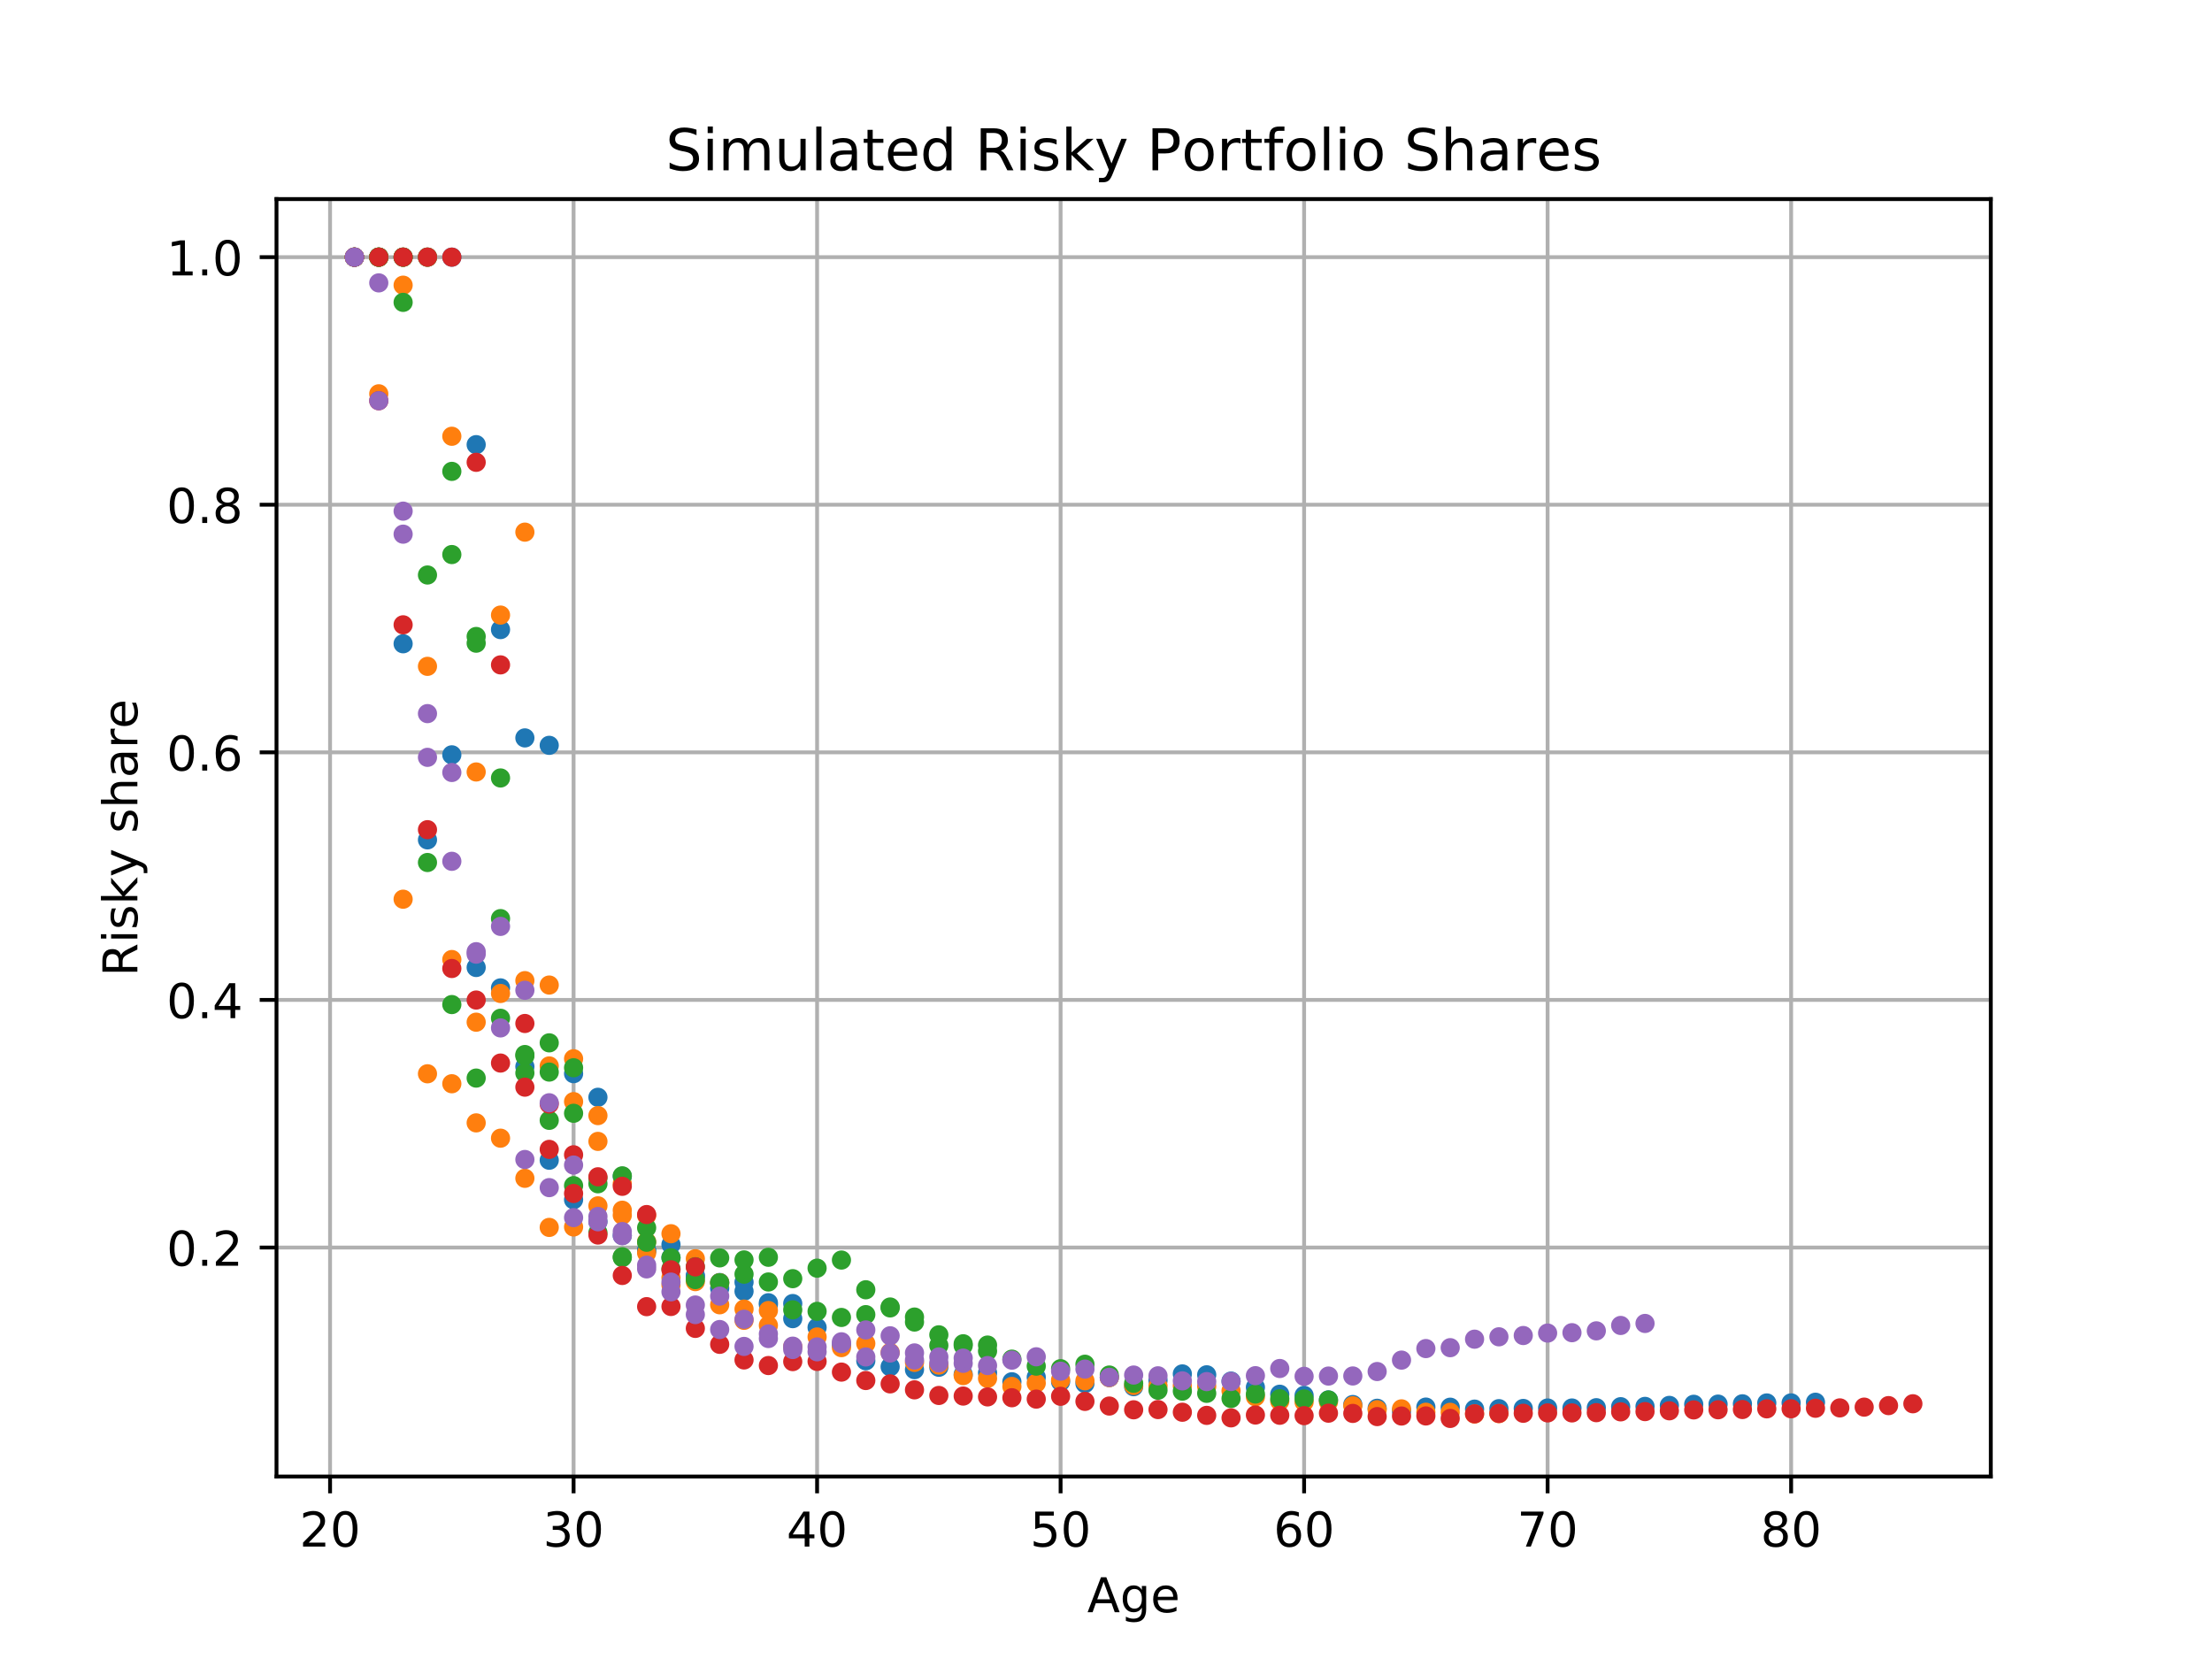 <?xml version="1.0" encoding="utf-8" standalone="no"?>
<!DOCTYPE svg PUBLIC "-//W3C//DTD SVG 1.1//EN"
  "http://www.w3.org/Graphics/SVG/1.1/DTD/svg11.dtd">
<!-- Created with matplotlib (https://matplotlib.org/) -->
<svg height="345.6pt" version="1.1" viewBox="0 0 460.8 345.6" width="460.8pt" xmlns="http://www.w3.org/2000/svg" xmlns:xlink="http://www.w3.org/1999/xlink">
 <defs>
  <style type="text/css">
*{stroke-linecap:butt;stroke-linejoin:round;}
  </style>
 </defs>
 <g id="figure_1">
  <g id="patch_1">
   <path d="M 0 345.6 
L 460.8 345.6 
L 460.8 0 
L 0 0 
z
" style="fill:#ffffff;"/>
  </g>
  <g id="axes_1">
   <g id="patch_2">
    <path d="M 57.6 307.584 
L 414.72 307.584 
L 414.72 41.472 
L 57.6 41.472 
z
" style="fill:#ffffff;"/>
   </g>
   <g id="matplotlib.axis_1">
    <g id="xtick_1">
     <g id="line2d_1">
      <path clip-path="url(#p6ad0067e29)" d="M 68.76 307.584 
L 68.76 41.472 
" style="fill:none;stroke:#b0b0b0;stroke-linecap:square;stroke-width:0.8;"/>
     </g>
     <g id="line2d_2">
      <defs>
       <path d="M 0 0 
L 0 3.5 
" id="m94279f0b3b" style="stroke:#000000;stroke-width:0.8;"/>
      </defs>
      <g>
       <use style="stroke:#000000;stroke-width:0.8;" x="68.76" xlink:href="#m94279f0b3b" y="307.584"/>
      </g>
     </g>
     <g id="text_1">
      <!-- 20 -->
      <defs>
       <path d="M 19.188 8.297 
L 53.609 8.297 
L 53.609 0 
L 7.328 0 
L 7.328 8.297 
Q 12.938 14.109 22.625 23.891 
Q 32.328 33.688 34.812 36.531 
Q 39.547 41.844 41.422 45.531 
Q 43.312 49.219 43.312 52.781 
Q 43.312 58.594 39.234 62.25 
Q 35.156 65.922 28.609 65.922 
Q 23.969 65.922 18.812 64.312 
Q 13.672 62.703 7.812 59.422 
L 7.812 69.391 
Q 13.766 71.781 18.938 73 
Q 24.125 74.219 28.422 74.219 
Q 39.75 74.219 46.484 68.547 
Q 53.219 62.891 53.219 53.422 
Q 53.219 48.922 51.531 44.891 
Q 49.859 40.875 45.406 35.406 
Q 44.188 33.984 37.641 27.219 
Q 31.109 20.453 19.188 8.297 
z
" id="DejaVuSans-50"/>
       <path d="M 31.781 66.406 
Q 24.172 66.406 20.328 58.906 
Q 16.5 51.422 16.5 36.375 
Q 16.5 21.391 20.328 13.891 
Q 24.172 6.391 31.781 6.391 
Q 39.453 6.391 43.281 13.891 
Q 47.125 21.391 47.125 36.375 
Q 47.125 51.422 43.281 58.906 
Q 39.453 66.406 31.781 66.406 
z
M 31.781 74.219 
Q 44.047 74.219 50.516 64.516 
Q 56.984 54.828 56.984 36.375 
Q 56.984 17.969 50.516 8.266 
Q 44.047 -1.422 31.781 -1.422 
Q 19.531 -1.422 13.062 8.266 
Q 6.594 17.969 6.594 36.375 
Q 6.594 54.828 13.062 64.516 
Q 19.531 74.219 31.781 74.219 
z
" id="DejaVuSans-48"/>
      </defs>
      <g transform="translate(62.398 322.182)scale(0.1 -0.1)">
       <use xlink:href="#DejaVuSans-50"/>
       <use x="63.623" xlink:href="#DejaVuSans-48"/>
      </g>
     </g>
    </g>
    <g id="xtick_2">
     <g id="line2d_3">
      <path clip-path="url(#p6ad0067e29)" d="M 119.487 307.584 
L 119.487 41.472 
" style="fill:none;stroke:#b0b0b0;stroke-linecap:square;stroke-width:0.8;"/>
     </g>
     <g id="line2d_4">
      <g>
       <use style="stroke:#000000;stroke-width:0.8;" x="119.487" xlink:href="#m94279f0b3b" y="307.584"/>
      </g>
     </g>
     <g id="text_2">
      <!-- 30 -->
      <defs>
       <path d="M 40.578 39.312 
Q 47.656 37.797 51.625 33 
Q 55.609 28.219 55.609 21.188 
Q 55.609 10.406 48.188 4.484 
Q 40.766 -1.422 27.094 -1.422 
Q 22.516 -1.422 17.656 -0.516 
Q 12.797 0.391 7.625 2.203 
L 7.625 11.719 
Q 11.719 9.328 16.594 8.109 
Q 21.484 6.891 26.812 6.891 
Q 36.078 6.891 40.938 10.547 
Q 45.797 14.203 45.797 21.188 
Q 45.797 27.641 41.281 31.266 
Q 36.766 34.906 28.719 34.906 
L 20.219 34.906 
L 20.219 43.016 
L 29.109 43.016 
Q 36.375 43.016 40.234 45.922 
Q 44.094 48.828 44.094 54.297 
Q 44.094 59.906 40.109 62.906 
Q 36.141 65.922 28.719 65.922 
Q 24.656 65.922 20.016 65.031 
Q 15.375 64.156 9.812 62.312 
L 9.812 71.094 
Q 15.438 72.656 20.344 73.438 
Q 25.25 74.219 29.594 74.219 
Q 40.828 74.219 47.359 69.109 
Q 53.906 64.016 53.906 55.328 
Q 53.906 49.266 50.438 45.094 
Q 46.969 40.922 40.578 39.312 
z
" id="DejaVuSans-51"/>
      </defs>
      <g transform="translate(113.125 322.182)scale(0.1 -0.1)">
       <use xlink:href="#DejaVuSans-51"/>
       <use x="63.623" xlink:href="#DejaVuSans-48"/>
      </g>
     </g>
    </g>
    <g id="xtick_3">
     <g id="line2d_5">
      <path clip-path="url(#p6ad0067e29)" d="M 170.215 307.584 
L 170.215 41.472 
" style="fill:none;stroke:#b0b0b0;stroke-linecap:square;stroke-width:0.8;"/>
     </g>
     <g id="line2d_6">
      <g>
       <use style="stroke:#000000;stroke-width:0.8;" x="170.215" xlink:href="#m94279f0b3b" y="307.584"/>
      </g>
     </g>
     <g id="text_3">
      <!-- 40 -->
      <defs>
       <path d="M 37.797 64.312 
L 12.891 25.391 
L 37.797 25.391 
z
M 35.203 72.906 
L 47.609 72.906 
L 47.609 25.391 
L 58.016 25.391 
L 58.016 17.188 
L 47.609 17.188 
L 47.609 0 
L 37.797 0 
L 37.797 17.188 
L 4.891 17.188 
L 4.891 26.703 
z
" id="DejaVuSans-52"/>
      </defs>
      <g transform="translate(163.852 322.182)scale(0.1 -0.1)">
       <use xlink:href="#DejaVuSans-52"/>
       <use x="63.623" xlink:href="#DejaVuSans-48"/>
      </g>
     </g>
    </g>
    <g id="xtick_4">
     <g id="line2d_7">
      <path clip-path="url(#p6ad0067e29)" d="M 220.942 307.584 
L 220.942 41.472 
" style="fill:none;stroke:#b0b0b0;stroke-linecap:square;stroke-width:0.8;"/>
     </g>
     <g id="line2d_8">
      <g>
       <use style="stroke:#000000;stroke-width:0.8;" x="220.942" xlink:href="#m94279f0b3b" y="307.584"/>
      </g>
     </g>
     <g id="text_4">
      <!-- 50 -->
      <defs>
       <path d="M 10.797 72.906 
L 49.516 72.906 
L 49.516 64.594 
L 19.828 64.594 
L 19.828 46.734 
Q 21.969 47.469 24.109 47.828 
Q 26.266 48.188 28.422 48.188 
Q 40.625 48.188 47.75 41.5 
Q 54.891 34.812 54.891 23.391 
Q 54.891 11.625 47.562 5.094 
Q 40.234 -1.422 26.906 -1.422 
Q 22.312 -1.422 17.547 -0.641 
Q 12.797 0.141 7.719 1.703 
L 7.719 11.625 
Q 12.109 9.234 16.797 8.062 
Q 21.484 6.891 26.703 6.891 
Q 35.156 6.891 40.078 11.328 
Q 45.016 15.766 45.016 23.391 
Q 45.016 31 40.078 35.438 
Q 35.156 39.891 26.703 39.891 
Q 22.75 39.891 18.812 39.016 
Q 14.891 38.141 10.797 36.281 
z
" id="DejaVuSans-53"/>
      </defs>
      <g transform="translate(214.579 322.182)scale(0.1 -0.1)">
       <use xlink:href="#DejaVuSans-53"/>
       <use x="63.623" xlink:href="#DejaVuSans-48"/>
      </g>
     </g>
    </g>
    <g id="xtick_5">
     <g id="line2d_9">
      <path clip-path="url(#p6ad0067e29)" d="M 271.669 307.584 
L 271.669 41.472 
" style="fill:none;stroke:#b0b0b0;stroke-linecap:square;stroke-width:0.8;"/>
     </g>
     <g id="line2d_10">
      <g>
       <use style="stroke:#000000;stroke-width:0.8;" x="271.669" xlink:href="#m94279f0b3b" y="307.584"/>
      </g>
     </g>
     <g id="text_5">
      <!-- 60 -->
      <defs>
       <path d="M 33.016 40.375 
Q 26.375 40.375 22.484 35.828 
Q 18.609 31.297 18.609 23.391 
Q 18.609 15.531 22.484 10.953 
Q 26.375 6.391 33.016 6.391 
Q 39.656 6.391 43.531 10.953 
Q 47.406 15.531 47.406 23.391 
Q 47.406 31.297 43.531 35.828 
Q 39.656 40.375 33.016 40.375 
z
M 52.594 71.297 
L 52.594 62.312 
Q 48.875 64.062 45.094 64.984 
Q 41.312 65.922 37.594 65.922 
Q 27.828 65.922 22.672 59.328 
Q 17.531 52.734 16.797 39.406 
Q 19.672 43.656 24.016 45.922 
Q 28.375 48.188 33.594 48.188 
Q 44.578 48.188 50.953 41.516 
Q 57.328 34.859 57.328 23.391 
Q 57.328 12.156 50.688 5.359 
Q 44.047 -1.422 33.016 -1.422 
Q 20.359 -1.422 13.672 8.266 
Q 6.984 17.969 6.984 36.375 
Q 6.984 53.656 15.188 63.938 
Q 23.391 74.219 37.203 74.219 
Q 40.922 74.219 44.703 73.484 
Q 48.484 72.75 52.594 71.297 
z
" id="DejaVuSans-54"/>
      </defs>
      <g transform="translate(265.307 322.182)scale(0.1 -0.1)">
       <use xlink:href="#DejaVuSans-54"/>
       <use x="63.623" xlink:href="#DejaVuSans-48"/>
      </g>
     </g>
    </g>
    <g id="xtick_6">
     <g id="line2d_11">
      <path clip-path="url(#p6ad0067e29)" d="M 322.396 307.584 
L 322.396 41.472 
" style="fill:none;stroke:#b0b0b0;stroke-linecap:square;stroke-width:0.8;"/>
     </g>
     <g id="line2d_12">
      <g>
       <use style="stroke:#000000;stroke-width:0.8;" x="322.396" xlink:href="#m94279f0b3b" y="307.584"/>
      </g>
     </g>
     <g id="text_6">
      <!-- 70 -->
      <defs>
       <path d="M 8.203 72.906 
L 55.078 72.906 
L 55.078 68.703 
L 28.609 0 
L 18.312 0 
L 43.219 64.594 
L 8.203 64.594 
z
" id="DejaVuSans-55"/>
      </defs>
      <g transform="translate(316.034 322.182)scale(0.1 -0.1)">
       <use xlink:href="#DejaVuSans-55"/>
       <use x="63.623" xlink:href="#DejaVuSans-48"/>
      </g>
     </g>
    </g>
    <g id="xtick_7">
     <g id="line2d_13">
      <path clip-path="url(#p6ad0067e29)" d="M 373.124 307.584 
L 373.124 41.472 
" style="fill:none;stroke:#b0b0b0;stroke-linecap:square;stroke-width:0.8;"/>
     </g>
     <g id="line2d_14">
      <g>
       <use style="stroke:#000000;stroke-width:0.8;" x="373.124" xlink:href="#m94279f0b3b" y="307.584"/>
      </g>
     </g>
     <g id="text_7">
      <!-- 80 -->
      <defs>
       <path d="M 31.781 34.625 
Q 24.75 34.625 20.719 30.859 
Q 16.703 27.094 16.703 20.516 
Q 16.703 13.922 20.719 10.156 
Q 24.75 6.391 31.781 6.391 
Q 38.812 6.391 42.859 10.172 
Q 46.922 13.969 46.922 20.516 
Q 46.922 27.094 42.891 30.859 
Q 38.875 34.625 31.781 34.625 
z
M 21.922 38.812 
Q 15.578 40.375 12.031 44.719 
Q 8.5 49.078 8.5 55.328 
Q 8.5 64.062 14.719 69.141 
Q 20.953 74.219 31.781 74.219 
Q 42.672 74.219 48.875 69.141 
Q 55.078 64.062 55.078 55.328 
Q 55.078 49.078 51.531 44.719 
Q 48 40.375 41.703 38.812 
Q 48.828 37.156 52.797 32.312 
Q 56.781 27.484 56.781 20.516 
Q 56.781 9.906 50.312 4.234 
Q 43.844 -1.422 31.781 -1.422 
Q 19.734 -1.422 13.25 4.234 
Q 6.781 9.906 6.781 20.516 
Q 6.781 27.484 10.781 32.312 
Q 14.797 37.156 21.922 38.812 
z
M 18.312 54.391 
Q 18.312 48.734 21.844 45.562 
Q 25.391 42.391 31.781 42.391 
Q 38.141 42.391 41.719 45.562 
Q 45.312 48.734 45.312 54.391 
Q 45.312 60.062 41.719 63.234 
Q 38.141 66.406 31.781 66.406 
Q 25.391 66.406 21.844 63.234 
Q 18.312 60.062 18.312 54.391 
z
" id="DejaVuSans-56"/>
      </defs>
      <g transform="translate(366.761 322.182)scale(0.1 -0.1)">
       <use xlink:href="#DejaVuSans-56"/>
       <use x="63.623" xlink:href="#DejaVuSans-48"/>
      </g>
     </g>
    </g>
    <g id="text_8">
     <!-- Age -->
     <defs>
      <path d="M 34.188 63.188 
L 20.797 26.906 
L 47.609 26.906 
z
M 28.609 72.906 
L 39.797 72.906 
L 67.578 0 
L 57.328 0 
L 50.688 18.703 
L 17.828 18.703 
L 11.188 0 
L 0.781 0 
z
" id="DejaVuSans-65"/>
      <path d="M 45.406 27.984 
Q 45.406 37.75 41.375 43.109 
Q 37.359 48.484 30.078 48.484 
Q 22.859 48.484 18.828 43.109 
Q 14.797 37.75 14.797 27.984 
Q 14.797 18.266 18.828 12.891 
Q 22.859 7.516 30.078 7.516 
Q 37.359 7.516 41.375 12.891 
Q 45.406 18.266 45.406 27.984 
z
M 54.391 6.781 
Q 54.391 -7.172 48.188 -13.984 
Q 42 -20.797 29.203 -20.797 
Q 24.469 -20.797 20.266 -20.094 
Q 16.062 -19.391 12.109 -17.922 
L 12.109 -9.188 
Q 16.062 -11.328 19.922 -12.344 
Q 23.781 -13.375 27.781 -13.375 
Q 36.625 -13.375 41.016 -8.766 
Q 45.406 -4.156 45.406 5.172 
L 45.406 9.625 
Q 42.625 4.781 38.281 2.391 
Q 33.938 0 27.875 0 
Q 17.828 0 11.672 7.656 
Q 5.516 15.328 5.516 27.984 
Q 5.516 40.672 11.672 48.328 
Q 17.828 56 27.875 56 
Q 33.938 56 38.281 53.609 
Q 42.625 51.219 45.406 46.391 
L 45.406 54.688 
L 54.391 54.688 
z
" id="DejaVuSans-103"/>
      <path d="M 56.203 29.594 
L 56.203 25.203 
L 14.891 25.203 
Q 15.484 15.922 20.484 11.062 
Q 25.484 6.203 34.422 6.203 
Q 39.594 6.203 44.453 7.469 
Q 49.312 8.734 54.109 11.281 
L 54.109 2.781 
Q 49.266 0.734 44.188 -0.344 
Q 39.109 -1.422 33.891 -1.422 
Q 20.797 -1.422 13.156 6.188 
Q 5.516 13.812 5.516 26.812 
Q 5.516 40.234 12.766 48.109 
Q 20.016 56 32.328 56 
Q 43.359 56 49.781 48.891 
Q 56.203 41.797 56.203 29.594 
z
M 47.219 32.234 
Q 47.125 39.594 43.094 43.984 
Q 39.062 48.391 32.422 48.391 
Q 24.906 48.391 20.391 44.141 
Q 15.875 39.891 15.188 32.172 
z
" id="DejaVuSans-101"/>
     </defs>
     <g transform="translate(226.489 335.861)scale(0.1 -0.1)">
      <use xlink:href="#DejaVuSans-65"/>
      <use x="68.408" xlink:href="#DejaVuSans-103"/>
      <use x="131.885" xlink:href="#DejaVuSans-101"/>
     </g>
    </g>
   </g>
   <g id="matplotlib.axis_2">
    <g id="ytick_1">
     <g id="line2d_15">
      <path clip-path="url(#p6ad0067e29)" d="M 57.6 259.881 
L 414.72 259.881 
" style="fill:none;stroke:#b0b0b0;stroke-linecap:square;stroke-width:0.8;"/>
     </g>
     <g id="line2d_16">
      <defs>
       <path d="M 0 0 
L -3.5 0 
" id="m3fb74e73c9" style="stroke:#000000;stroke-width:0.8;"/>
      </defs>
      <g>
       <use style="stroke:#000000;stroke-width:0.8;" x="57.6" xlink:href="#m3fb74e73c9" y="259.881"/>
      </g>
     </g>
     <g id="text_9">
      <!-- 0.2 -->
      <defs>
       <path d="M 10.688 12.406 
L 21 12.406 
L 21 0 
L 10.688 0 
z
" id="DejaVuSans-46"/>
      </defs>
      <g transform="translate(34.697 263.68)scale(0.1 -0.1)">
       <use xlink:href="#DejaVuSans-48"/>
       <use x="63.623" xlink:href="#DejaVuSans-46"/>
       <use x="95.41" xlink:href="#DejaVuSans-50"/>
      </g>
     </g>
    </g>
    <g id="ytick_2">
     <g id="line2d_17">
      <path clip-path="url(#p6ad0067e29)" d="M 57.6 208.303 
L 414.72 208.303 
" style="fill:none;stroke:#b0b0b0;stroke-linecap:square;stroke-width:0.8;"/>
     </g>
     <g id="line2d_18">
      <g>
       <use style="stroke:#000000;stroke-width:0.8;" x="57.6" xlink:href="#m3fb74e73c9" y="208.303"/>
      </g>
     </g>
     <g id="text_10">
      <!-- 0.4 -->
      <g transform="translate(34.697 212.102)scale(0.1 -0.1)">
       <use xlink:href="#DejaVuSans-48"/>
       <use x="63.623" xlink:href="#DejaVuSans-46"/>
       <use x="95.41" xlink:href="#DejaVuSans-52"/>
      </g>
     </g>
    </g>
    <g id="ytick_3">
     <g id="line2d_19">
      <path clip-path="url(#p6ad0067e29)" d="M 57.6 156.725 
L 414.72 156.725 
" style="fill:none;stroke:#b0b0b0;stroke-linecap:square;stroke-width:0.8;"/>
     </g>
     <g id="line2d_20">
      <g>
       <use style="stroke:#000000;stroke-width:0.8;" x="57.6" xlink:href="#m3fb74e73c9" y="156.725"/>
      </g>
     </g>
     <g id="text_11">
      <!-- 0.6 -->
      <g transform="translate(34.697 160.524)scale(0.1 -0.1)">
       <use xlink:href="#DejaVuSans-48"/>
       <use x="63.623" xlink:href="#DejaVuSans-46"/>
       <use x="95.41" xlink:href="#DejaVuSans-54"/>
      </g>
     </g>
    </g>
    <g id="ytick_4">
     <g id="line2d_21">
      <path clip-path="url(#p6ad0067e29)" d="M 57.6 105.146 
L 414.72 105.146 
" style="fill:none;stroke:#b0b0b0;stroke-linecap:square;stroke-width:0.8;"/>
     </g>
     <g id="line2d_22">
      <g>
       <use style="stroke:#000000;stroke-width:0.8;" x="57.6" xlink:href="#m3fb74e73c9" y="105.146"/>
      </g>
     </g>
     <g id="text_12">
      <!-- 0.8 -->
      <g transform="translate(34.697 108.946)scale(0.1 -0.1)">
       <use xlink:href="#DejaVuSans-48"/>
       <use x="63.623" xlink:href="#DejaVuSans-46"/>
       <use x="95.41" xlink:href="#DejaVuSans-56"/>
      </g>
     </g>
    </g>
    <g id="ytick_5">
     <g id="line2d_23">
      <path clip-path="url(#p6ad0067e29)" d="M 57.6 53.568 
L 414.72 53.568 
" style="fill:none;stroke:#b0b0b0;stroke-linecap:square;stroke-width:0.8;"/>
     </g>
     <g id="line2d_24">
      <g>
       <use style="stroke:#000000;stroke-width:0.8;" x="57.6" xlink:href="#m3fb74e73c9" y="53.568"/>
      </g>
     </g>
     <g id="text_13">
      <!-- 1.0 -->
      <defs>
       <path d="M 12.406 8.297 
L 28.516 8.297 
L 28.516 63.922 
L 10.984 60.406 
L 10.984 69.391 
L 28.422 72.906 
L 38.281 72.906 
L 38.281 8.297 
L 54.391 8.297 
L 54.391 0 
L 12.406 0 
z
" id="DejaVuSans-49"/>
      </defs>
      <g transform="translate(34.697 57.367)scale(0.1 -0.1)">
       <use xlink:href="#DejaVuSans-49"/>
       <use x="63.623" xlink:href="#DejaVuSans-46"/>
       <use x="95.41" xlink:href="#DejaVuSans-48"/>
      </g>
     </g>
    </g>
    <g id="text_14">
     <!-- Risky share -->
     <defs>
      <path d="M 44.391 34.188 
Q 47.562 33.109 50.562 29.594 
Q 53.562 26.078 56.594 19.922 
L 66.609 0 
L 56 0 
L 46.688 18.703 
Q 43.062 26.031 39.672 28.422 
Q 36.281 30.812 30.422 30.812 
L 19.672 30.812 
L 19.672 0 
L 9.812 0 
L 9.812 72.906 
L 32.078 72.906 
Q 44.578 72.906 50.734 67.672 
Q 56.891 62.453 56.891 51.906 
Q 56.891 45.016 53.688 40.469 
Q 50.484 35.938 44.391 34.188 
z
M 19.672 64.797 
L 19.672 38.922 
L 32.078 38.922 
Q 39.203 38.922 42.844 42.219 
Q 46.484 45.516 46.484 51.906 
Q 46.484 58.297 42.844 61.547 
Q 39.203 64.797 32.078 64.797 
z
" id="DejaVuSans-82"/>
      <path d="M 9.422 54.688 
L 18.406 54.688 
L 18.406 0 
L 9.422 0 
z
M 9.422 75.984 
L 18.406 75.984 
L 18.406 64.594 
L 9.422 64.594 
z
" id="DejaVuSans-105"/>
      <path d="M 44.281 53.078 
L 44.281 44.578 
Q 40.484 46.531 36.375 47.5 
Q 32.281 48.484 27.875 48.484 
Q 21.188 48.484 17.844 46.438 
Q 14.5 44.391 14.5 40.281 
Q 14.5 37.156 16.891 35.375 
Q 19.281 33.594 26.516 31.984 
L 29.594 31.297 
Q 39.156 29.25 43.188 25.516 
Q 47.219 21.781 47.219 15.094 
Q 47.219 7.469 41.188 3.016 
Q 35.156 -1.422 24.609 -1.422 
Q 20.219 -1.422 15.453 -0.562 
Q 10.688 0.297 5.422 2 
L 5.422 11.281 
Q 10.406 8.688 15.234 7.391 
Q 20.062 6.109 24.812 6.109 
Q 31.156 6.109 34.562 8.281 
Q 37.984 10.453 37.984 14.406 
Q 37.984 18.062 35.516 20.016 
Q 33.062 21.969 24.703 23.781 
L 21.578 24.516 
Q 13.234 26.266 9.516 29.906 
Q 5.812 33.547 5.812 39.891 
Q 5.812 47.609 11.281 51.797 
Q 16.75 56 26.812 56 
Q 31.781 56 36.172 55.266 
Q 40.578 54.547 44.281 53.078 
z
" id="DejaVuSans-115"/>
      <path d="M 9.078 75.984 
L 18.109 75.984 
L 18.109 31.109 
L 44.922 54.688 
L 56.391 54.688 
L 27.391 29.109 
L 57.625 0 
L 45.906 0 
L 18.109 26.703 
L 18.109 0 
L 9.078 0 
z
" id="DejaVuSans-107"/>
      <path d="M 32.172 -5.078 
Q 28.375 -14.844 24.75 -17.812 
Q 21.141 -20.797 15.094 -20.797 
L 7.906 -20.797 
L 7.906 -13.281 
L 13.188 -13.281 
Q 16.891 -13.281 18.938 -11.516 
Q 21 -9.766 23.484 -3.219 
L 25.094 0.875 
L 2.984 54.688 
L 12.5 54.688 
L 29.594 11.922 
L 46.688 54.688 
L 56.203 54.688 
z
" id="DejaVuSans-121"/>
      <path id="DejaVuSans-32"/>
      <path d="M 54.891 33.016 
L 54.891 0 
L 45.906 0 
L 45.906 32.719 
Q 45.906 40.484 42.875 44.328 
Q 39.844 48.188 33.797 48.188 
Q 26.516 48.188 22.312 43.547 
Q 18.109 38.922 18.109 30.906 
L 18.109 0 
L 9.078 0 
L 9.078 75.984 
L 18.109 75.984 
L 18.109 46.188 
Q 21.344 51.125 25.703 53.562 
Q 30.078 56 35.797 56 
Q 45.219 56 50.047 50.172 
Q 54.891 44.344 54.891 33.016 
z
" id="DejaVuSans-104"/>
      <path d="M 34.281 27.484 
Q 23.391 27.484 19.188 25 
Q 14.984 22.516 14.984 16.5 
Q 14.984 11.719 18.141 8.906 
Q 21.297 6.109 26.703 6.109 
Q 34.188 6.109 38.703 11.406 
Q 43.219 16.703 43.219 25.484 
L 43.219 27.484 
z
M 52.203 31.203 
L 52.203 0 
L 43.219 0 
L 43.219 8.297 
Q 40.141 3.328 35.547 0.953 
Q 30.953 -1.422 24.312 -1.422 
Q 15.922 -1.422 10.953 3.297 
Q 6 8.016 6 15.922 
Q 6 25.141 12.172 29.828 
Q 18.359 34.516 30.609 34.516 
L 43.219 34.516 
L 43.219 35.406 
Q 43.219 41.609 39.141 45 
Q 35.062 48.391 27.688 48.391 
Q 23 48.391 18.547 47.266 
Q 14.109 46.141 10.016 43.891 
L 10.016 52.203 
Q 14.938 54.109 19.578 55.047 
Q 24.219 56 28.609 56 
Q 40.484 56 46.344 49.844 
Q 52.203 43.703 52.203 31.203 
z
" id="DejaVuSans-97"/>
      <path d="M 41.109 46.297 
Q 39.594 47.172 37.812 47.578 
Q 36.031 48 33.891 48 
Q 26.266 48 22.188 43.047 
Q 18.109 38.094 18.109 28.812 
L 18.109 0 
L 9.078 0 
L 9.078 54.688 
L 18.109 54.688 
L 18.109 46.188 
Q 20.953 51.172 25.484 53.578 
Q 30.031 56 36.531 56 
Q 37.453 56 38.578 55.875 
Q 39.703 55.766 41.062 55.516 
z
" id="DejaVuSans-114"/>
     </defs>
     <g transform="translate(28.617 203.405)rotate(-90)scale(0.1 -0.1)">
      <use xlink:href="#DejaVuSans-82"/>
      <use x="69.482" xlink:href="#DejaVuSans-105"/>
      <use x="97.266" xlink:href="#DejaVuSans-115"/>
      <use x="149.365" xlink:href="#DejaVuSans-107"/>
      <use x="207.229" xlink:href="#DejaVuSans-121"/>
      <use x="266.408" xlink:href="#DejaVuSans-32"/>
      <use x="298.195" xlink:href="#DejaVuSans-115"/>
      <use x="350.295" xlink:href="#DejaVuSans-104"/>
      <use x="413.674" xlink:href="#DejaVuSans-97"/>
      <use x="474.953" xlink:href="#DejaVuSans-114"/>
      <use x="516.035" xlink:href="#DejaVuSans-101"/>
     </g>
    </g>
   </g>
   <g id="line2d_25">
    <defs>
     <path d="M 0 1.5 
C 0.398 1.5 0.779 1.342 1.061 1.061 
C 1.342 0.779 1.5 0.398 1.5 0 
C 1.5 -0.398 1.342 -0.779 1.061 -1.061 
C 0.779 -1.342 0.398 -1.5 0 -1.5 
C -0.398 -1.5 -0.779 -1.342 -1.061 -1.061 
C -1.342 -0.779 -1.5 -0.398 -1.5 0 
C -1.5 0.398 -1.342 0.779 -1.061 1.061 
C -0.779 1.342 -0.398 1.5 0 1.5 
z
" id="m5b7a33c1af" style="stroke:#1f77b4;"/>
    </defs>
    <g clip-path="url(#p6ad0067e29)">
     <use style="fill:#1f77b4;stroke:#1f77b4;" x="73.833" xlink:href="#m5b7a33c1af" y="53.568"/>
     <use style="fill:#1f77b4;stroke:#1f77b4;" x="78.905" xlink:href="#m5b7a33c1af" y="53.568"/>
     <use style="fill:#1f77b4;stroke:#1f77b4;" x="83.978" xlink:href="#m5b7a33c1af" y="134.109"/>
     <use style="fill:#1f77b4;stroke:#1f77b4;" x="89.051" xlink:href="#m5b7a33c1af" y="174.96"/>
     <use style="fill:#1f77b4;stroke:#1f77b4;" x="94.124" xlink:href="#m5b7a33c1af" y="157.246"/>
     <use style="fill:#1f77b4;stroke:#1f77b4;" x="99.196" xlink:href="#m5b7a33c1af" y="201.545"/>
     <use style="fill:#1f77b4;stroke:#1f77b4;" x="104.269" xlink:href="#m5b7a33c1af" y="205.795"/>
     <use style="fill:#1f77b4;stroke:#1f77b4;" x="109.342" xlink:href="#m5b7a33c1af" y="222.198"/>
     <use style="fill:#1f77b4;stroke:#1f77b4;" x="114.415" xlink:href="#m5b7a33c1af" y="241.698"/>
     <use style="fill:#1f77b4;stroke:#1f77b4;" x="119.487" xlink:href="#m5b7a33c1af" y="249.925"/>
     <use style="fill:#1f77b4;stroke:#1f77b4;" x="124.56" xlink:href="#m5b7a33c1af" y="254.471"/>
     <use style="fill:#1f77b4;stroke:#1f77b4;" x="129.633" xlink:href="#m5b7a33c1af" y="257.374"/>
     <use style="fill:#1f77b4;stroke:#1f77b4;" x="134.705" xlink:href="#m5b7a33c1af" y="260.455"/>
     <use style="fill:#1f77b4;stroke:#1f77b4;" x="139.778" xlink:href="#m5b7a33c1af" y="259.265"/>
     <use style="fill:#1f77b4;stroke:#1f77b4;" x="144.851" xlink:href="#m5b7a33c1af" y="265.719"/>
     <use style="fill:#1f77b4;stroke:#1f77b4;" x="149.924" xlink:href="#m5b7a33c1af" y="267.169"/>
     <use style="fill:#1f77b4;stroke:#1f77b4;" x="154.996" xlink:href="#m5b7a33c1af" y="267.097"/>
     <use style="fill:#1f77b4;stroke:#1f77b4;" x="160.069" xlink:href="#m5b7a33c1af" y="271.786"/>
     <use style="fill:#1f77b4;stroke:#1f77b4;" x="165.142" xlink:href="#m5b7a33c1af" y="271.552"/>
     <use style="fill:#1f77b4;stroke:#1f77b4;" x="170.215" xlink:href="#m5b7a33c1af" y="276.538"/>
     <use style="fill:#1f77b4;stroke:#1f77b4;" x="175.287" xlink:href="#m5b7a33c1af" y="280.172"/>
     <use style="fill:#1f77b4;stroke:#1f77b4;" x="180.36" xlink:href="#m5b7a33c1af" y="283.475"/>
     <use style="fill:#1f77b4;stroke:#1f77b4;" x="185.433" xlink:href="#m5b7a33c1af" y="284.724"/>
     <use style="fill:#1f77b4;stroke:#1f77b4;" x="190.505" xlink:href="#m5b7a33c1af" y="285.323"/>
     <use style="fill:#1f77b4;stroke:#1f77b4;" x="195.578" xlink:href="#m5b7a33c1af" y="284.824"/>
     <use style="fill:#1f77b4;stroke:#1f77b4;" x="200.651" xlink:href="#m5b7a33c1af" y="286.307"/>
     <use style="fill:#1f77b4;stroke:#1f77b4;" x="205.724" xlink:href="#m5b7a33c1af" y="285.982"/>
     <use style="fill:#1f77b4;stroke:#1f77b4;" x="210.796" xlink:href="#m5b7a33c1af" y="287.85"/>
     <use style="fill:#1f77b4;stroke:#1f77b4;" x="215.869" xlink:href="#m5b7a33c1af" y="286.895"/>
     <use style="fill:#1f77b4;stroke:#1f77b4;" x="220.942" xlink:href="#m5b7a33c1af" y="287.839"/>
     <use style="fill:#1f77b4;stroke:#1f77b4;" x="226.015" xlink:href="#m5b7a33c1af" y="288.208"/>
     <use style="fill:#1f77b4;stroke:#1f77b4;" x="231.087" xlink:href="#m5b7a33c1af" y="286.962"/>
     <use style="fill:#1f77b4;stroke:#1f77b4;" x="236.16" xlink:href="#m5b7a33c1af" y="288.867"/>
     <use style="fill:#1f77b4;stroke:#1f77b4;" x="241.233" xlink:href="#m5b7a33c1af" y="287.551"/>
     <use style="fill:#1f77b4;stroke:#1f77b4;" x="246.305" xlink:href="#m5b7a33c1af" y="286.213"/>
     <use style="fill:#1f77b4;stroke:#1f77b4;" x="251.378" xlink:href="#m5b7a33c1af" y="286.4"/>
     <use style="fill:#1f77b4;stroke:#1f77b4;" x="256.451" xlink:href="#m5b7a33c1af" y="287.708"/>
     <use style="fill:#1f77b4;stroke:#1f77b4;" x="261.524" xlink:href="#m5b7a33c1af" y="289.004"/>
     <use style="fill:#1f77b4;stroke:#1f77b4;" x="266.596" xlink:href="#m5b7a33c1af" y="290.446"/>
     <use style="fill:#1f77b4;stroke:#1f77b4;" x="271.669" xlink:href="#m5b7a33c1af" y="290.687"/>
     <use style="fill:#1f77b4;stroke:#1f77b4;" x="276.742" xlink:href="#m5b7a33c1af" y="291.623"/>
     <use style="fill:#1f77b4;stroke:#1f77b4;" x="281.815" xlink:href="#m5b7a33c1af" y="292.59"/>
     <use style="fill:#1f77b4;stroke:#1f77b4;" x="286.887" xlink:href="#m5b7a33c1af" y="293.371"/>
     <use style="fill:#1f77b4;stroke:#1f77b4;" x="291.96" xlink:href="#m5b7a33c1af" y="293.938"/>
     <use style="fill:#1f77b4;stroke:#1f77b4;" x="297.033" xlink:href="#m5b7a33c1af" y="293.124"/>
     <use style="fill:#1f77b4;stroke:#1f77b4;" x="302.105" xlink:href="#m5b7a33c1af" y="293.147"/>
     <use style="fill:#1f77b4;stroke:#1f77b4;" x="307.178" xlink:href="#m5b7a33c1af" y="293.546"/>
     <use style="fill:#1f77b4;stroke:#1f77b4;" x="312.251" xlink:href="#m5b7a33c1af" y="293.45"/>
     <use style="fill:#1f77b4;stroke:#1f77b4;" x="317.324" xlink:href="#m5b7a33c1af" y="293.407"/>
     <use style="fill:#1f77b4;stroke:#1f77b4;" x="322.396" xlink:href="#m5b7a33c1af" y="293.313"/>
     <use style="fill:#1f77b4;stroke:#1f77b4;" x="327.469" xlink:href="#m5b7a33c1af" y="293.313"/>
     <use style="fill:#1f77b4;stroke:#1f77b4;" x="332.542" xlink:href="#m5b7a33c1af" y="293.251"/>
     <use style="fill:#1f77b4;stroke:#1f77b4;" x="337.615" xlink:href="#m5b7a33c1af" y="293.04"/>
     <use style="fill:#1f77b4;stroke:#1f77b4;" x="342.687" xlink:href="#m5b7a33c1af" y="292.977"/>
     <use style="fill:#1f77b4;stroke:#1f77b4;" x="347.76" xlink:href="#m5b7a33c1af" y="292.769"/>
     <use style="fill:#1f77b4;stroke:#1f77b4;" x="352.833" xlink:href="#m5b7a33c1af" y="292.542"/>
     <use style="fill:#1f77b4;stroke:#1f77b4;" x="357.905" xlink:href="#m5b7a33c1af" y="292.503"/>
     <use style="fill:#1f77b4;stroke:#1f77b4;" x="362.978" xlink:href="#m5b7a33c1af" y="292.441"/>
     <use style="fill:#1f77b4;stroke:#1f77b4;" x="368.051" xlink:href="#m5b7a33c1af" y="292.261"/>
     <use style="fill:#1f77b4;stroke:#1f77b4;" x="373.124" xlink:href="#m5b7a33c1af" y="292.249"/>
     <use style="fill:#1f77b4;stroke:#1f77b4;" x="378.196" xlink:href="#m5b7a33c1af" y="292.112"/>
     <use style="fill:#1f77b4;stroke:#1f77b4;" x="73.833" xlink:href="#m5b7a33c1af" y="53.568"/>
     <use style="fill:#1f77b4;stroke:#1f77b4;" x="78.905" xlink:href="#m5b7a33c1af" y="53.568"/>
     <use style="fill:#1f77b4;stroke:#1f77b4;" x="83.978" xlink:href="#m5b7a33c1af" y="53.568"/>
     <use style="fill:#1f77b4;stroke:#1f77b4;" x="89.051" xlink:href="#m5b7a33c1af" y="53.568"/>
     <use style="fill:#1f77b4;stroke:#1f77b4;" x="94.124" xlink:href="#m5b7a33c1af" y="53.568"/>
     <use style="fill:#1f77b4;stroke:#1f77b4;" x="99.196" xlink:href="#m5b7a33c1af" y="92.63"/>
     <use style="fill:#1f77b4;stroke:#1f77b4;" x="104.269" xlink:href="#m5b7a33c1af" y="131.156"/>
     <use style="fill:#1f77b4;stroke:#1f77b4;" x="109.342" xlink:href="#m5b7a33c1af" y="153.72"/>
     <use style="fill:#1f77b4;stroke:#1f77b4;" x="114.415" xlink:href="#m5b7a33c1af" y="155.266"/>
     <use style="fill:#1f77b4;stroke:#1f77b4;" x="119.487" xlink:href="#m5b7a33c1af" y="223.663"/>
     <use style="fill:#1f77b4;stroke:#1f77b4;" x="124.56" xlink:href="#m5b7a33c1af" y="228.585"/>
     <use style="fill:#1f77b4;stroke:#1f77b4;" x="129.633" xlink:href="#m5b7a33c1af" y="245.05"/>
     <use style="fill:#1f77b4;stroke:#1f77b4;" x="134.705" xlink:href="#m5b7a33c1af" y="260.576"/>
     <use style="fill:#1f77b4;stroke:#1f77b4;" x="139.778" xlink:href="#m5b7a33c1af" y="261.972"/>
     <use style="fill:#1f77b4;stroke:#1f77b4;" x="144.851" xlink:href="#m5b7a33c1af" y="265.909"/>
     <use style="fill:#1f77b4;stroke:#1f77b4;" x="149.924" xlink:href="#m5b7a33c1af" y="268.377"/>
     <use style="fill:#1f77b4;stroke:#1f77b4;" x="154.996" xlink:href="#m5b7a33c1af" y="268.997"/>
     <use style="fill:#1f77b4;stroke:#1f77b4;" x="160.069" xlink:href="#m5b7a33c1af" y="271.383"/>
     <use style="fill:#1f77b4;stroke:#1f77b4;" x="165.142" xlink:href="#m5b7a33c1af" y="274.698"/>
    </g>
   </g>
   <g id="line2d_26">
    <defs>
     <path d="M 0 1.5 
C 0.398 1.5 0.779 1.342 1.061 1.061 
C 1.342 0.779 1.5 0.398 1.5 0 
C 1.5 -0.398 1.342 -0.779 1.061 -1.061 
C 0.779 -1.342 0.398 -1.5 0 -1.5 
C -0.398 -1.5 -0.779 -1.342 -1.061 -1.061 
C -1.342 -0.779 -1.5 -0.398 -1.5 0 
C -1.5 0.398 -1.342 0.779 -1.061 1.061 
C -0.779 1.342 -0.398 1.5 0 1.5 
z
" id="m4c268f618c" style="stroke:#ff7f0e;"/>
    </defs>
    <g clip-path="url(#p6ad0067e29)">
     <use style="fill:#ff7f0e;stroke:#ff7f0e;" x="73.833" xlink:href="#m4c268f618c" y="53.568"/>
     <use style="fill:#ff7f0e;stroke:#ff7f0e;" x="78.905" xlink:href="#m4c268f618c" y="53.568"/>
     <use style="fill:#ff7f0e;stroke:#ff7f0e;" x="83.978" xlink:href="#m4c268f618c" y="59.409"/>
     <use style="fill:#ff7f0e;stroke:#ff7f0e;" x="89.051" xlink:href="#m4c268f618c" y="138.811"/>
     <use style="fill:#ff7f0e;stroke:#ff7f0e;" x="94.124" xlink:href="#m4c268f618c" y="199.888"/>
     <use style="fill:#ff7f0e;stroke:#ff7f0e;" x="99.196" xlink:href="#m4c268f618c" y="212.941"/>
     <use style="fill:#ff7f0e;stroke:#ff7f0e;" x="104.269" xlink:href="#m4c268f618c" y="206.959"/>
     <use style="fill:#ff7f0e;stroke:#ff7f0e;" x="109.342" xlink:href="#m4c268f618c" y="204.284"/>
     <use style="fill:#ff7f0e;stroke:#ff7f0e;" x="114.415" xlink:href="#m4c268f618c" y="222.056"/>
     <use style="fill:#ff7f0e;stroke:#ff7f0e;" x="119.487" xlink:href="#m4c268f618c" y="229.487"/>
     <use style="fill:#ff7f0e;stroke:#ff7f0e;" x="124.56" xlink:href="#m4c268f618c" y="232.399"/>
     <use style="fill:#ff7f0e;stroke:#ff7f0e;" x="129.633" xlink:href="#m4c268f618c" y="246.599"/>
     <use style="fill:#ff7f0e;stroke:#ff7f0e;" x="134.705" xlink:href="#m4c268f618c" y="253.212"/>
     <use style="fill:#ff7f0e;stroke:#ff7f0e;" x="139.778" xlink:href="#m4c268f618c" y="257.005"/>
     <use style="fill:#ff7f0e;stroke:#ff7f0e;" x="144.851" xlink:href="#m4c268f618c" y="262.217"/>
     <use style="fill:#ff7f0e;stroke:#ff7f0e;" x="149.924" xlink:href="#m4c268f618c" y="267.217"/>
     <use style="fill:#ff7f0e;stroke:#ff7f0e;" x="154.996" xlink:href="#m4c268f618c" y="272.709"/>
     <use style="fill:#ff7f0e;stroke:#ff7f0e;" x="160.069" xlink:href="#m4c268f618c" y="276.101"/>
     <use style="fill:#ff7f0e;stroke:#ff7f0e;" x="165.142" xlink:href="#m4c268f618c" y="280.536"/>
     <use style="fill:#ff7f0e;stroke:#ff7f0e;" x="170.215" xlink:href="#m4c268f618c" y="278.514"/>
     <use style="fill:#ff7f0e;stroke:#ff7f0e;" x="175.287" xlink:href="#m4c268f618c" y="280.735"/>
     <use style="fill:#ff7f0e;stroke:#ff7f0e;" x="180.36" xlink:href="#m4c268f618c" y="279.875"/>
     <use style="fill:#ff7f0e;stroke:#ff7f0e;" x="185.433" xlink:href="#m4c268f618c" y="281.742"/>
     <use style="fill:#ff7f0e;stroke:#ff7f0e;" x="190.505" xlink:href="#m4c268f618c" y="283.804"/>
     <use style="fill:#ff7f0e;stroke:#ff7f0e;" x="195.578" xlink:href="#m4c268f618c" y="284.371"/>
     <use style="fill:#ff7f0e;stroke:#ff7f0e;" x="200.651" xlink:href="#m4c268f618c" y="286.567"/>
     <use style="fill:#ff7f0e;stroke:#ff7f0e;" x="205.724" xlink:href="#m4c268f618c" y="287.146"/>
     <use style="fill:#ff7f0e;stroke:#ff7f0e;" x="210.796" xlink:href="#m4c268f618c" y="288.823"/>
     <use style="fill:#ff7f0e;stroke:#ff7f0e;" x="215.869" xlink:href="#m4c268f618c" y="288.13"/>
     <use style="fill:#ff7f0e;stroke:#ff7f0e;" x="220.942" xlink:href="#m4c268f618c" y="287.471"/>
     <use style="fill:#ff7f0e;stroke:#ff7f0e;" x="226.015" xlink:href="#m4c268f618c" y="287.643"/>
     <use style="fill:#ff7f0e;stroke:#ff7f0e;" x="231.087" xlink:href="#m4c268f618c" y="286.977"/>
     <use style="fill:#ff7f0e;stroke:#ff7f0e;" x="236.16" xlink:href="#m4c268f618c" y="288.618"/>
     <use style="fill:#ff7f0e;stroke:#ff7f0e;" x="241.233" xlink:href="#m4c268f618c" y="288.711"/>
     <use style="fill:#ff7f0e;stroke:#ff7f0e;" x="246.305" xlink:href="#m4c268f618c" y="288.686"/>
     <use style="fill:#ff7f0e;stroke:#ff7f0e;" x="251.378" xlink:href="#m4c268f618c" y="288.817"/>
     <use style="fill:#ff7f0e;stroke:#ff7f0e;" x="256.451" xlink:href="#m4c268f618c" y="289.727"/>
     <use style="fill:#ff7f0e;stroke:#ff7f0e;" x="261.524" xlink:href="#m4c268f618c" y="290.97"/>
     <use style="fill:#ff7f0e;stroke:#ff7f0e;" x="266.596" xlink:href="#m4c268f618c" y="291.89"/>
     <use style="fill:#ff7f0e;stroke:#ff7f0e;" x="271.669" xlink:href="#m4c268f618c" y="292.063"/>
     <use style="fill:#ff7f0e;stroke:#ff7f0e;" x="276.742" xlink:href="#m4c268f618c" y="292.041"/>
     <use style="fill:#ff7f0e;stroke:#ff7f0e;" x="281.815" xlink:href="#m4c268f618c" y="292.85"/>
     <use style="fill:#ff7f0e;stroke:#ff7f0e;" x="286.887" xlink:href="#m4c268f618c" y="293.671"/>
     <use style="fill:#ff7f0e;stroke:#ff7f0e;" x="291.96" xlink:href="#m4c268f618c" y="293.493"/>
     <use style="fill:#ff7f0e;stroke:#ff7f0e;" x="297.033" xlink:href="#m4c268f618c" y="294.198"/>
     <use style="fill:#ff7f0e;stroke:#ff7f0e;" x="302.105" xlink:href="#m4c268f618c" y="294.215"/>
     <use style="fill:#ff7f0e;stroke:#ff7f0e;" x="307.178" xlink:href="#m4c268f618c" y="294.552"/>
     <use style="fill:#ff7f0e;stroke:#ff7f0e;" x="312.251" xlink:href="#m4c268f618c" y="294.474"/>
     <use style="fill:#ff7f0e;stroke:#ff7f0e;" x="73.833" xlink:href="#m4c268f618c" y="53.568"/>
     <use style="fill:#ff7f0e;stroke:#ff7f0e;" x="78.905" xlink:href="#m4c268f618c" y="82.037"/>
     <use style="fill:#ff7f0e;stroke:#ff7f0e;" x="83.978" xlink:href="#m4c268f618c" y="187.319"/>
     <use style="fill:#ff7f0e;stroke:#ff7f0e;" x="89.051" xlink:href="#m4c268f618c" y="223.69"/>
     <use style="fill:#ff7f0e;stroke:#ff7f0e;" x="94.124" xlink:href="#m4c268f618c" y="225.764"/>
     <use style="fill:#ff7f0e;stroke:#ff7f0e;" x="99.196" xlink:href="#m4c268f618c" y="233.915"/>
     <use style="fill:#ff7f0e;stroke:#ff7f0e;" x="104.269" xlink:href="#m4c268f618c" y="237.104"/>
     <use style="fill:#ff7f0e;stroke:#ff7f0e;" x="109.342" xlink:href="#m4c268f618c" y="245.463"/>
     <use style="fill:#ff7f0e;stroke:#ff7f0e;" x="114.415" xlink:href="#m4c268f618c" y="255.691"/>
     <use style="fill:#ff7f0e;stroke:#ff7f0e;" x="119.487" xlink:href="#m4c268f618c" y="255.598"/>
     <use style="fill:#ff7f0e;stroke:#ff7f0e;" x="124.56" xlink:href="#m4c268f618c" y="251.198"/>
     <use style="fill:#ff7f0e;stroke:#ff7f0e;" x="129.633" xlink:href="#m4c268f618c" y="253.152"/>
     <use style="fill:#ff7f0e;stroke:#ff7f0e;" x="134.705" xlink:href="#m4c268f618c" y="261.01"/>
     <use style="fill:#ff7f0e;stroke:#ff7f0e;" x="139.778" xlink:href="#m4c268f618c" y="267.689"/>
     <use style="fill:#ff7f0e;stroke:#ff7f0e;" x="73.833" xlink:href="#m4c268f618c" y="53.568"/>
     <use style="fill:#ff7f0e;stroke:#ff7f0e;" x="78.905" xlink:href="#m4c268f618c" y="53.568"/>
     <use style="fill:#ff7f0e;stroke:#ff7f0e;" x="83.978" xlink:href="#m4c268f618c" y="53.568"/>
     <use style="fill:#ff7f0e;stroke:#ff7f0e;" x="89.051" xlink:href="#m4c268f618c" y="53.568"/>
     <use style="fill:#ff7f0e;stroke:#ff7f0e;" x="94.124" xlink:href="#m4c268f618c" y="90.881"/>
     <use style="fill:#ff7f0e;stroke:#ff7f0e;" x="99.196" xlink:href="#m4c268f618c" y="160.815"/>
     <use style="fill:#ff7f0e;stroke:#ff7f0e;" x="104.269" xlink:href="#m4c268f618c" y="128.131"/>
     <use style="fill:#ff7f0e;stroke:#ff7f0e;" x="109.342" xlink:href="#m4c268f618c" y="110.855"/>
     <use style="fill:#ff7f0e;stroke:#ff7f0e;" x="114.415" xlink:href="#m4c268f618c" y="205.203"/>
     <use style="fill:#ff7f0e;stroke:#ff7f0e;" x="119.487" xlink:href="#m4c268f618c" y="220.56"/>
     <use style="fill:#ff7f0e;stroke:#ff7f0e;" x="124.56" xlink:href="#m4c268f618c" y="237.772"/>
     <use style="fill:#ff7f0e;stroke:#ff7f0e;" x="129.633" xlink:href="#m4c268f618c" y="252.112"/>
     <use style="fill:#ff7f0e;stroke:#ff7f0e;" x="134.705" xlink:href="#m4c268f618c" y="258.679"/>
     <use style="fill:#ff7f0e;stroke:#ff7f0e;" x="139.778" xlink:href="#m4c268f618c" y="266.174"/>
     <use style="fill:#ff7f0e;stroke:#ff7f0e;" x="144.851" xlink:href="#m4c268f618c" y="266.984"/>
     <use style="fill:#ff7f0e;stroke:#ff7f0e;" x="149.924" xlink:href="#m4c268f618c" y="271.81"/>
     <use style="fill:#ff7f0e;stroke:#ff7f0e;" x="154.996" xlink:href="#m4c268f618c" y="275.051"/>
     <use style="fill:#ff7f0e;stroke:#ff7f0e;" x="160.069" xlink:href="#m4c268f618c" y="273.01"/>
    </g>
   </g>
   <g id="line2d_27">
    <defs>
     <path d="M 0 1.5 
C 0.398 1.5 0.779 1.342 1.061 1.061 
C 1.342 0.779 1.5 0.398 1.5 0 
C 1.5 -0.398 1.342 -0.779 1.061 -1.061 
C 0.779 -1.342 0.398 -1.5 0 -1.5 
C -0.398 -1.5 -0.779 -1.342 -1.061 -1.061 
C -1.342 -0.779 -1.5 -0.398 -1.5 0 
C -1.5 0.398 -1.342 0.779 -1.061 1.061 
C -0.779 1.342 -0.398 1.5 0 1.5 
z
" id="m02130d4980" style="stroke:#2ca02c;"/>
    </defs>
    <g clip-path="url(#p6ad0067e29)">
     <use style="fill:#2ca02c;stroke:#2ca02c;" x="73.833" xlink:href="#m02130d4980" y="53.568"/>
     <use style="fill:#2ca02c;stroke:#2ca02c;" x="78.905" xlink:href="#m02130d4980" y="53.568"/>
     <use style="fill:#2ca02c;stroke:#2ca02c;" x="83.978" xlink:href="#m02130d4980" y="53.568"/>
     <use style="fill:#2ca02c;stroke:#2ca02c;" x="89.051" xlink:href="#m02130d4980" y="119.784"/>
     <use style="fill:#2ca02c;stroke:#2ca02c;" x="94.124" xlink:href="#m02130d4980" y="115.523"/>
     <use style="fill:#2ca02c;stroke:#2ca02c;" x="99.196" xlink:href="#m02130d4980" y="132.592"/>
     <use style="fill:#2ca02c;stroke:#2ca02c;" x="104.269" xlink:href="#m02130d4980" y="162.065"/>
     <use style="fill:#2ca02c;stroke:#2ca02c;" x="109.342" xlink:href="#m02130d4980" y="219.971"/>
     <use style="fill:#2ca02c;stroke:#2ca02c;" x="114.415" xlink:href="#m02130d4980" y="217.243"/>
     <use style="fill:#2ca02c;stroke:#2ca02c;" x="119.487" xlink:href="#m02130d4980" y="231.915"/>
     <use style="fill:#2ca02c;stroke:#2ca02c;" x="124.56" xlink:href="#m02130d4980" y="245.409"/>
     <use style="fill:#2ca02c;stroke:#2ca02c;" x="129.633" xlink:href="#m02130d4980" y="261.981"/>
     <use style="fill:#2ca02c;stroke:#2ca02c;" x="134.705" xlink:href="#m02130d4980" y="258.783"/>
     <use style="fill:#2ca02c;stroke:#2ca02c;" x="139.778" xlink:href="#m02130d4980" y="264.313"/>
     <use style="fill:#2ca02c;stroke:#2ca02c;" x="144.851" xlink:href="#m02130d4980" y="266.563"/>
     <use style="fill:#2ca02c;stroke:#2ca02c;" x="149.924" xlink:href="#m02130d4980" y="267.233"/>
     <use style="fill:#2ca02c;stroke:#2ca02c;" x="154.996" xlink:href="#m02130d4980" y="265.436"/>
     <use style="fill:#2ca02c;stroke:#2ca02c;" x="160.069" xlink:href="#m02130d4980" y="267.059"/>
     <use style="fill:#2ca02c;stroke:#2ca02c;" x="165.142" xlink:href="#m02130d4980" y="272.866"/>
     <use style="fill:#2ca02c;stroke:#2ca02c;" x="170.215" xlink:href="#m02130d4980" y="273.181"/>
     <use style="fill:#2ca02c;stroke:#2ca02c;" x="175.287" xlink:href="#m02130d4980" y="274.449"/>
     <use style="fill:#2ca02c;stroke:#2ca02c;" x="180.36" xlink:href="#m02130d4980" y="273.862"/>
     <use style="fill:#2ca02c;stroke:#2ca02c;" x="185.433" xlink:href="#m02130d4980" y="272.272"/>
     <use style="fill:#2ca02c;stroke:#2ca02c;" x="190.505" xlink:href="#m02130d4980" y="274.367"/>
     <use style="fill:#2ca02c;stroke:#2ca02c;" x="195.578" xlink:href="#m02130d4980" y="278.068"/>
     <use style="fill:#2ca02c;stroke:#2ca02c;" x="200.651" xlink:href="#m02130d4980" y="279.932"/>
     <use style="fill:#2ca02c;stroke:#2ca02c;" x="205.724" xlink:href="#m02130d4980" y="280.201"/>
     <use style="fill:#2ca02c;stroke:#2ca02c;" x="210.796" xlink:href="#m02130d4980" y="283.138"/>
     <use style="fill:#2ca02c;stroke:#2ca02c;" x="215.869" xlink:href="#m02130d4980" y="284.593"/>
     <use style="fill:#2ca02c;stroke:#2ca02c;" x="220.942" xlink:href="#m02130d4980" y="285.125"/>
     <use style="fill:#2ca02c;stroke:#2ca02c;" x="226.015" xlink:href="#m02130d4980" y="284.196"/>
     <use style="fill:#2ca02c;stroke:#2ca02c;" x="231.087" xlink:href="#m02130d4980" y="286.446"/>
     <use style="fill:#2ca02c;stroke:#2ca02c;" x="236.16" xlink:href="#m02130d4980" y="288.168"/>
     <use style="fill:#2ca02c;stroke:#2ca02c;" x="241.233" xlink:href="#m02130d4980" y="289.613"/>
     <use style="fill:#2ca02c;stroke:#2ca02c;" x="246.305" xlink:href="#m02130d4980" y="289.8"/>
     <use style="fill:#2ca02c;stroke:#2ca02c;" x="251.378" xlink:href="#m02130d4980" y="290.256"/>
     <use style="fill:#2ca02c;stroke:#2ca02c;" x="256.451" xlink:href="#m02130d4980" y="291.336"/>
     <use style="fill:#2ca02c;stroke:#2ca02c;" x="261.524" xlink:href="#m02130d4980" y="290.407"/>
     <use style="fill:#2ca02c;stroke:#2ca02c;" x="266.596" xlink:href="#m02130d4980" y="291.379"/>
     <use style="fill:#2ca02c;stroke:#2ca02c;" x="271.669" xlink:href="#m02130d4980" y="291.424"/>
     <use style="fill:#2ca02c;stroke:#2ca02c;" x="276.742" xlink:href="#m02130d4980" y="291.653"/>
     <use style="fill:#2ca02c;stroke:#2ca02c;" x="73.833" xlink:href="#m02130d4980" y="53.568"/>
     <use style="fill:#2ca02c;stroke:#2ca02c;" x="78.905" xlink:href="#m02130d4980" y="53.568"/>
     <use style="fill:#2ca02c;stroke:#2ca02c;" x="83.978" xlink:href="#m02130d4980" y="53.568"/>
     <use style="fill:#2ca02c;stroke:#2ca02c;" x="89.051" xlink:href="#m02130d4980" y="53.568"/>
     <use style="fill:#2ca02c;stroke:#2ca02c;" x="94.124" xlink:href="#m02130d4980" y="98.197"/>
     <use style="fill:#2ca02c;stroke:#2ca02c;" x="99.196" xlink:href="#m02130d4980" y="133.987"/>
     <use style="fill:#2ca02c;stroke:#2ca02c;" x="104.269" xlink:href="#m02130d4980" y="191.364"/>
     <use style="fill:#2ca02c;stroke:#2ca02c;" x="109.342" xlink:href="#m02130d4980" y="219.679"/>
     <use style="fill:#2ca02c;stroke:#2ca02c;" x="114.415" xlink:href="#m02130d4980" y="223.334"/>
     <use style="fill:#2ca02c;stroke:#2ca02c;" x="119.487" xlink:href="#m02130d4980" y="222.435"/>
     <use style="fill:#2ca02c;stroke:#2ca02c;" x="124.56" xlink:href="#m02130d4980" y="246.602"/>
     <use style="fill:#2ca02c;stroke:#2ca02c;" x="129.633" xlink:href="#m02130d4980" y="244.952"/>
     <use style="fill:#2ca02c;stroke:#2ca02c;" x="134.705" xlink:href="#m02130d4980" y="255.777"/>
     <use style="fill:#2ca02c;stroke:#2ca02c;" x="139.778" xlink:href="#m02130d4980" y="262.011"/>
     <use style="fill:#2ca02c;stroke:#2ca02c;" x="144.851" xlink:href="#m02130d4980" y="263.879"/>
     <use style="fill:#2ca02c;stroke:#2ca02c;" x="149.924" xlink:href="#m02130d4980" y="262.042"/>
     <use style="fill:#2ca02c;stroke:#2ca02c;" x="154.996" xlink:href="#m02130d4980" y="262.466"/>
     <use style="fill:#2ca02c;stroke:#2ca02c;" x="160.069" xlink:href="#m02130d4980" y="261.913"/>
     <use style="fill:#2ca02c;stroke:#2ca02c;" x="165.142" xlink:href="#m02130d4980" y="266.372"/>
     <use style="fill:#2ca02c;stroke:#2ca02c;" x="170.215" xlink:href="#m02130d4980" y="264.181"/>
     <use style="fill:#2ca02c;stroke:#2ca02c;" x="175.287" xlink:href="#m02130d4980" y="262.493"/>
     <use style="fill:#2ca02c;stroke:#2ca02c;" x="180.36" xlink:href="#m02130d4980" y="268.682"/>
     <use style="fill:#2ca02c;stroke:#2ca02c;" x="185.433" xlink:href="#m02130d4980" y="272.463"/>
     <use style="fill:#2ca02c;stroke:#2ca02c;" x="190.505" xlink:href="#m02130d4980" y="275.405"/>
     <use style="fill:#2ca02c;stroke:#2ca02c;" x="195.578" xlink:href="#m02130d4980" y="280.271"/>
     <use style="fill:#2ca02c;stroke:#2ca02c;" x="200.651" xlink:href="#m02130d4980" y="280.311"/>
     <use style="fill:#2ca02c;stroke:#2ca02c;" x="205.724" xlink:href="#m02130d4980" y="281.451"/>
     <use style="fill:#2ca02c;stroke:#2ca02c;" x="73.833" xlink:href="#m02130d4980" y="53.568"/>
     <use style="fill:#2ca02c;stroke:#2ca02c;" x="78.905" xlink:href="#m02130d4980" y="53.568"/>
     <use style="fill:#2ca02c;stroke:#2ca02c;" x="83.978" xlink:href="#m02130d4980" y="62.988"/>
     <use style="fill:#2ca02c;stroke:#2ca02c;" x="89.051" xlink:href="#m02130d4980" y="179.675"/>
     <use style="fill:#2ca02c;stroke:#2ca02c;" x="94.124" xlink:href="#m02130d4980" y="209.269"/>
     <use style="fill:#2ca02c;stroke:#2ca02c;" x="99.196" xlink:href="#m02130d4980" y="224.584"/>
     <use style="fill:#2ca02c;stroke:#2ca02c;" x="104.269" xlink:href="#m02130d4980" y="212.125"/>
     <use style="fill:#2ca02c;stroke:#2ca02c;" x="109.342" xlink:href="#m02130d4980" y="223.532"/>
     <use style="fill:#2ca02c;stroke:#2ca02c;" x="114.415" xlink:href="#m02130d4980" y="233.388"/>
     <use style="fill:#2ca02c;stroke:#2ca02c;" x="119.487" xlink:href="#m02130d4980" y="246.991"/>
     <use style="fill:#2ca02c;stroke:#2ca02c;" x="124.56" xlink:href="#m02130d4980" y="256.8"/>
     <use style="fill:#2ca02c;stroke:#2ca02c;" x="129.633" xlink:href="#m02130d4980" y="261.805"/>
    </g>
   </g>
   <g id="line2d_28">
    <defs>
     <path d="M 0 1.5 
C 0.398 1.5 0.779 1.342 1.061 1.061 
C 1.342 0.779 1.5 0.398 1.5 0 
C 1.5 -0.398 1.342 -0.779 1.061 -1.061 
C 0.779 -1.342 0.398 -1.5 0 -1.5 
C -0.398 -1.5 -0.779 -1.342 -1.061 -1.061 
C -1.342 -0.779 -1.5 -0.398 -1.5 0 
C -1.5 0.398 -1.342 0.779 -1.061 1.061 
C -0.779 1.342 -0.398 1.5 0 1.5 
z
" id="m8364078f77" style="stroke:#d62728;"/>
    </defs>
    <g clip-path="url(#p6ad0067e29)">
     <use style="fill:#d62728;stroke:#d62728;" x="73.833" xlink:href="#m8364078f77" y="53.568"/>
     <use style="fill:#d62728;stroke:#d62728;" x="78.905" xlink:href="#m8364078f77" y="83.477"/>
     <use style="fill:#d62728;stroke:#d62728;" x="83.978" xlink:href="#m8364078f77" y="130.163"/>
     <use style="fill:#d62728;stroke:#d62728;" x="89.051" xlink:href="#m8364078f77" y="172.839"/>
     <use style="fill:#d62728;stroke:#d62728;" x="94.124" xlink:href="#m8364078f77" y="201.755"/>
     <use style="fill:#d62728;stroke:#d62728;" x="99.196" xlink:href="#m8364078f77" y="208.327"/>
     <use style="fill:#d62728;stroke:#d62728;" x="104.269" xlink:href="#m8364078f77" y="221.454"/>
     <use style="fill:#d62728;stroke:#d62728;" x="109.342" xlink:href="#m8364078f77" y="226.473"/>
     <use style="fill:#d62728;stroke:#d62728;" x="114.415" xlink:href="#m8364078f77" y="239.437"/>
     <use style="fill:#d62728;stroke:#d62728;" x="119.487" xlink:href="#m8364078f77" y="248.626"/>
     <use style="fill:#d62728;stroke:#d62728;" x="124.56" xlink:href="#m8364078f77" y="257.277"/>
     <use style="fill:#d62728;stroke:#d62728;" x="129.633" xlink:href="#m8364078f77" y="265.704"/>
     <use style="fill:#d62728;stroke:#d62728;" x="134.705" xlink:href="#m8364078f77" y="272.2"/>
     <use style="fill:#d62728;stroke:#d62728;" x="139.778" xlink:href="#m8364078f77" y="272.165"/>
     <use style="fill:#d62728;stroke:#d62728;" x="144.851" xlink:href="#m8364078f77" y="276.729"/>
     <use style="fill:#d62728;stroke:#d62728;" x="149.924" xlink:href="#m8364078f77" y="280.05"/>
     <use style="fill:#d62728;stroke:#d62728;" x="154.996" xlink:href="#m8364078f77" y="283.301"/>
     <use style="fill:#d62728;stroke:#d62728;" x="160.069" xlink:href="#m8364078f77" y="284.467"/>
     <use style="fill:#d62728;stroke:#d62728;" x="165.142" xlink:href="#m8364078f77" y="283.646"/>
     <use style="fill:#d62728;stroke:#d62728;" x="170.215" xlink:href="#m8364078f77" y="283.61"/>
     <use style="fill:#d62728;stroke:#d62728;" x="175.287" xlink:href="#m8364078f77" y="285.834"/>
     <use style="fill:#d62728;stroke:#d62728;" x="180.36" xlink:href="#m8364078f77" y="287.587"/>
     <use style="fill:#d62728;stroke:#d62728;" x="185.433" xlink:href="#m8364078f77" y="288.288"/>
     <use style="fill:#d62728;stroke:#d62728;" x="190.505" xlink:href="#m8364078f77" y="289.53"/>
     <use style="fill:#d62728;stroke:#d62728;" x="195.578" xlink:href="#m8364078f77" y="290.7"/>
     <use style="fill:#d62728;stroke:#d62728;" x="200.651" xlink:href="#m8364078f77" y="290.826"/>
     <use style="fill:#d62728;stroke:#d62728;" x="205.724" xlink:href="#m8364078f77" y="291"/>
     <use style="fill:#d62728;stroke:#d62728;" x="210.796" xlink:href="#m8364078f77" y="291.174"/>
     <use style="fill:#d62728;stroke:#d62728;" x="215.869" xlink:href="#m8364078f77" y="291.458"/>
     <use style="fill:#d62728;stroke:#d62728;" x="220.942" xlink:href="#m8364078f77" y="290.874"/>
     <use style="fill:#d62728;stroke:#d62728;" x="226.015" xlink:href="#m8364078f77" y="291.935"/>
     <use style="fill:#d62728;stroke:#d62728;" x="231.087" xlink:href="#m8364078f77" y="292.904"/>
     <use style="fill:#d62728;stroke:#d62728;" x="236.16" xlink:href="#m8364078f77" y="293.687"/>
     <use style="fill:#d62728;stroke:#d62728;" x="241.233" xlink:href="#m8364078f77" y="293.639"/>
     <use style="fill:#d62728;stroke:#d62728;" x="246.305" xlink:href="#m8364078f77" y="294.196"/>
     <use style="fill:#d62728;stroke:#d62728;" x="251.378" xlink:href="#m8364078f77" y="294.849"/>
     <use style="fill:#d62728;stroke:#d62728;" x="256.451" xlink:href="#m8364078f77" y="295.367"/>
     <use style="fill:#d62728;stroke:#d62728;" x="261.524" xlink:href="#m8364078f77" y="294.773"/>
     <use style="fill:#d62728;stroke:#d62728;" x="266.596" xlink:href="#m8364078f77" y="294.826"/>
     <use style="fill:#d62728;stroke:#d62728;" x="271.669" xlink:href="#m8364078f77" y="294.906"/>
     <use style="fill:#d62728;stroke:#d62728;" x="276.742" xlink:href="#m8364078f77" y="294.39"/>
     <use style="fill:#d62728;stroke:#d62728;" x="281.815" xlink:href="#m8364078f77" y="294.441"/>
     <use style="fill:#d62728;stroke:#d62728;" x="286.887" xlink:href="#m8364078f77" y="295.101"/>
     <use style="fill:#d62728;stroke:#d62728;" x="291.96" xlink:href="#m8364078f77" y="294.984"/>
     <use style="fill:#d62728;stroke:#d62728;" x="297.033" xlink:href="#m8364078f77" y="294.968"/>
     <use style="fill:#d62728;stroke:#d62728;" x="302.105" xlink:href="#m8364078f77" y="295.488"/>
     <use style="fill:#d62728;stroke:#d62728;" x="307.178" xlink:href="#m8364078f77" y="294.527"/>
     <use style="fill:#d62728;stroke:#d62728;" x="312.251" xlink:href="#m8364078f77" y="294.449"/>
     <use style="fill:#d62728;stroke:#d62728;" x="317.324" xlink:href="#m8364078f77" y="294.412"/>
     <use style="fill:#d62728;stroke:#d62728;" x="322.396" xlink:href="#m8364078f77" y="294.336"/>
     <use style="fill:#d62728;stroke:#d62728;" x="327.469" xlink:href="#m8364078f77" y="294.335"/>
     <use style="fill:#d62728;stroke:#d62728;" x="332.542" xlink:href="#m8364078f77" y="294.284"/>
     <use style="fill:#d62728;stroke:#d62728;" x="337.615" xlink:href="#m8364078f77" y="294.113"/>
     <use style="fill:#d62728;stroke:#d62728;" x="342.687" xlink:href="#m8364078f77" y="294.062"/>
     <use style="fill:#d62728;stroke:#d62728;" x="347.76" xlink:href="#m8364078f77" y="293.894"/>
     <use style="fill:#d62728;stroke:#d62728;" x="352.833" xlink:href="#m8364078f77" y="293.711"/>
     <use style="fill:#d62728;stroke:#d62728;" x="357.905" xlink:href="#m8364078f77" y="293.68"/>
     <use style="fill:#d62728;stroke:#d62728;" x="362.978" xlink:href="#m8364078f77" y="293.629"/>
     <use style="fill:#d62728;stroke:#d62728;" x="368.051" xlink:href="#m8364078f77" y="293.486"/>
     <use style="fill:#d62728;stroke:#d62728;" x="373.124" xlink:href="#m8364078f77" y="293.475"/>
     <use style="fill:#d62728;stroke:#d62728;" x="378.196" xlink:href="#m8364078f77" y="293.365"/>
     <use style="fill:#d62728;stroke:#d62728;" x="383.269" xlink:href="#m8364078f77" y="293.291"/>
     <use style="fill:#d62728;stroke:#d62728;" x="388.342" xlink:href="#m8364078f77" y="293.13"/>
     <use style="fill:#d62728;stroke:#d62728;" x="393.415" xlink:href="#m8364078f77" y="292.815"/>
     <use style="fill:#d62728;stroke:#d62728;" x="398.487" xlink:href="#m8364078f77" y="292.43"/>
     <use style="fill:#d62728;stroke:#d62728;" x="73.833" xlink:href="#m8364078f77" y="53.568"/>
     <use style="fill:#d62728;stroke:#d62728;" x="78.905" xlink:href="#m8364078f77" y="53.568"/>
     <use style="fill:#d62728;stroke:#d62728;" x="83.978" xlink:href="#m8364078f77" y="53.568"/>
     <use style="fill:#d62728;stroke:#d62728;" x="89.051" xlink:href="#m8364078f77" y="53.568"/>
     <use style="fill:#d62728;stroke:#d62728;" x="94.124" xlink:href="#m8364078f77" y="53.568"/>
     <use style="fill:#d62728;stroke:#d62728;" x="99.196" xlink:href="#m8364078f77" y="96.307"/>
     <use style="fill:#d62728;stroke:#d62728;" x="104.269" xlink:href="#m8364078f77" y="138.507"/>
     <use style="fill:#d62728;stroke:#d62728;" x="109.342" xlink:href="#m8364078f77" y="213.211"/>
     <use style="fill:#d62728;stroke:#d62728;" x="114.415" xlink:href="#m8364078f77" y="229.994"/>
     <use style="fill:#d62728;stroke:#d62728;" x="119.487" xlink:href="#m8364078f77" y="240.565"/>
     <use style="fill:#d62728;stroke:#d62728;" x="124.56" xlink:href="#m8364078f77" y="245.148"/>
     <use style="fill:#d62728;stroke:#d62728;" x="129.633" xlink:href="#m8364078f77" y="247.132"/>
     <use style="fill:#d62728;stroke:#d62728;" x="134.705" xlink:href="#m8364078f77" y="253.013"/>
     <use style="fill:#d62728;stroke:#d62728;" x="139.778" xlink:href="#m8364078f77" y="264.526"/>
     <use style="fill:#d62728;stroke:#d62728;" x="144.851" xlink:href="#m8364078f77" y="263.92"/>
    </g>
   </g>
   <g id="line2d_29">
    <defs>
     <path d="M 0 1.5 
C 0.398 1.5 0.779 1.342 1.061 1.061 
C 1.342 0.779 1.5 0.398 1.5 0 
C 1.5 -0.398 1.342 -0.779 1.061 -1.061 
C 0.779 -1.342 0.398 -1.5 0 -1.5 
C -0.398 -1.5 -0.779 -1.342 -1.061 -1.061 
C -1.342 -0.779 -1.5 -0.398 -1.5 0 
C -1.5 0.398 -1.342 0.779 -1.061 1.061 
C -0.779 1.342 -0.398 1.5 0 1.5 
z
" id="maa9f947ee9" style="stroke:#9467bd;"/>
    </defs>
    <g clip-path="url(#p6ad0067e29)">
     <use style="fill:#9467bd;stroke:#9467bd;" x="73.833" xlink:href="#maa9f947ee9" y="53.568"/>
     <use style="fill:#9467bd;stroke:#9467bd;" x="78.905" xlink:href="#maa9f947ee9" y="83.477"/>
     <use style="fill:#9467bd;stroke:#9467bd;" x="83.978" xlink:href="#maa9f947ee9" y="111.276"/>
     <use style="fill:#9467bd;stroke:#9467bd;" x="89.051" xlink:href="#maa9f947ee9" y="148.659"/>
     <use style="fill:#9467bd;stroke:#9467bd;" x="94.124" xlink:href="#maa9f947ee9" y="160.921"/>
     <use style="fill:#9467bd;stroke:#9467bd;" x="99.196" xlink:href="#maa9f947ee9" y="198.766"/>
     <use style="fill:#9467bd;stroke:#9467bd;" x="104.269" xlink:href="#maa9f947ee9" y="192.985"/>
     <use style="fill:#9467bd;stroke:#9467bd;" x="109.342" xlink:href="#maa9f947ee9" y="206.292"/>
     <use style="fill:#9467bd;stroke:#9467bd;" x="114.415" xlink:href="#maa9f947ee9" y="229.725"/>
     <use style="fill:#9467bd;stroke:#9467bd;" x="119.487" xlink:href="#maa9f947ee9" y="242.703"/>
     <use style="fill:#9467bd;stroke:#9467bd;" x="124.56" xlink:href="#maa9f947ee9" y="253.416"/>
     <use style="fill:#9467bd;stroke:#9467bd;" x="129.633" xlink:href="#maa9f947ee9" y="256.559"/>
     <use style="fill:#9467bd;stroke:#9467bd;" x="134.705" xlink:href="#maa9f947ee9" y="263.554"/>
     <use style="fill:#9467bd;stroke:#9467bd;" x="139.778" xlink:href="#maa9f947ee9" y="267.088"/>
     <use style="fill:#9467bd;stroke:#9467bd;" x="144.851" xlink:href="#maa9f947ee9" y="271.859"/>
     <use style="fill:#9467bd;stroke:#9467bd;" x="149.924" xlink:href="#maa9f947ee9" y="270.008"/>
     <use style="fill:#9467bd;stroke:#9467bd;" x="154.996" xlink:href="#maa9f947ee9" y="274.822"/>
     <use style="fill:#9467bd;stroke:#9467bd;" x="160.069" xlink:href="#maa9f947ee9" y="277.877"/>
     <use style="fill:#9467bd;stroke:#9467bd;" x="165.142" xlink:href="#maa9f947ee9" y="281.133"/>
     <use style="fill:#9467bd;stroke:#9467bd;" x="170.215" xlink:href="#maa9f947ee9" y="280.587"/>
     <use style="fill:#9467bd;stroke:#9467bd;" x="175.287" xlink:href="#maa9f947ee9" y="279.904"/>
     <use style="fill:#9467bd;stroke:#9467bd;" x="180.36" xlink:href="#maa9f947ee9" y="282.678"/>
     <use style="fill:#9467bd;stroke:#9467bd;" x="185.433" xlink:href="#maa9f947ee9" y="281.85"/>
     <use style="fill:#9467bd;stroke:#9467bd;" x="190.505" xlink:href="#maa9f947ee9" y="283.31"/>
     <use style="fill:#9467bd;stroke:#9467bd;" x="195.578" xlink:href="#maa9f947ee9" y="283.916"/>
     <use style="fill:#9467bd;stroke:#9467bd;" x="200.651" xlink:href="#maa9f947ee9" y="284.01"/>
     <use style="fill:#9467bd;stroke:#9467bd;" x="205.724" xlink:href="#maa9f947ee9" y="284.474"/>
     <use style="fill:#9467bd;stroke:#9467bd;" x="210.796" xlink:href="#maa9f947ee9" y="283.342"/>
     <use style="fill:#9467bd;stroke:#9467bd;" x="215.869" xlink:href="#maa9f947ee9" y="282.645"/>
     <use style="fill:#9467bd;stroke:#9467bd;" x="220.942" xlink:href="#maa9f947ee9" y="285.651"/>
     <use style="fill:#9467bd;stroke:#9467bd;" x="226.015" xlink:href="#maa9f947ee9" y="285.208"/>
     <use style="fill:#9467bd;stroke:#9467bd;" x="231.087" xlink:href="#maa9f947ee9" y="286.916"/>
     <use style="fill:#9467bd;stroke:#9467bd;" x="236.16" xlink:href="#maa9f947ee9" y="286.447"/>
     <use style="fill:#9467bd;stroke:#9467bd;" x="241.233" xlink:href="#maa9f947ee9" y="286.607"/>
     <use style="fill:#9467bd;stroke:#9467bd;" x="246.305" xlink:href="#maa9f947ee9" y="287.661"/>
     <use style="fill:#9467bd;stroke:#9467bd;" x="251.378" xlink:href="#maa9f947ee9" y="287.813"/>
     <use style="fill:#9467bd;stroke:#9467bd;" x="256.451" xlink:href="#maa9f947ee9" y="287.796"/>
     <use style="fill:#9467bd;stroke:#9467bd;" x="261.524" xlink:href="#maa9f947ee9" y="286.579"/>
     <use style="fill:#9467bd;stroke:#9467bd;" x="266.596" xlink:href="#maa9f947ee9" y="285.083"/>
     <use style="fill:#9467bd;stroke:#9467bd;" x="271.669" xlink:href="#maa9f947ee9" y="286.715"/>
     <use style="fill:#9467bd;stroke:#9467bd;" x="276.742" xlink:href="#maa9f947ee9" y="286.658"/>
     <use style="fill:#9467bd;stroke:#9467bd;" x="281.815" xlink:href="#maa9f947ee9" y="286.639"/>
     <use style="fill:#9467bd;stroke:#9467bd;" x="286.887" xlink:href="#maa9f947ee9" y="285.715"/>
     <use style="fill:#9467bd;stroke:#9467bd;" x="291.96" xlink:href="#maa9f947ee9" y="283.336"/>
     <use style="fill:#9467bd;stroke:#9467bd;" x="297.033" xlink:href="#maa9f947ee9" y="280.933"/>
     <use style="fill:#9467bd;stroke:#9467bd;" x="302.105" xlink:href="#maa9f947ee9" y="280.747"/>
     <use style="fill:#9467bd;stroke:#9467bd;" x="307.178" xlink:href="#maa9f947ee9" y="278.977"/>
     <use style="fill:#9467bd;stroke:#9467bd;" x="312.251" xlink:href="#maa9f947ee9" y="278.481"/>
     <use style="fill:#9467bd;stroke:#9467bd;" x="317.324" xlink:href="#maa9f947ee9" y="278.214"/>
     <use style="fill:#9467bd;stroke:#9467bd;" x="322.396" xlink:href="#maa9f947ee9" y="277.704"/>
     <use style="fill:#9467bd;stroke:#9467bd;" x="327.469" xlink:href="#maa9f947ee9" y="277.623"/>
     <use style="fill:#9467bd;stroke:#9467bd;" x="332.542" xlink:href="#maa9f947ee9" y="277.24"/>
     <use style="fill:#9467bd;stroke:#9467bd;" x="337.615" xlink:href="#maa9f947ee9" y="276.117"/>
     <use style="fill:#9467bd;stroke:#9467bd;" x="342.687" xlink:href="#maa9f947ee9" y="275.699"/>
     <use style="fill:#9467bd;stroke:#9467bd;" x="73.833" xlink:href="#maa9f947ee9" y="53.568"/>
     <use style="fill:#9467bd;stroke:#9467bd;" x="78.905" xlink:href="#maa9f947ee9" y="58.93"/>
     <use style="fill:#9467bd;stroke:#9467bd;" x="83.978" xlink:href="#maa9f947ee9" y="106.481"/>
     <use style="fill:#9467bd;stroke:#9467bd;" x="89.051" xlink:href="#maa9f947ee9" y="157.769"/>
     <use style="fill:#9467bd;stroke:#9467bd;" x="94.124" xlink:href="#maa9f947ee9" y="179.425"/>
     <use style="fill:#9467bd;stroke:#9467bd;" x="99.196" xlink:href="#maa9f947ee9" y="198.255"/>
     <use style="fill:#9467bd;stroke:#9467bd;" x="104.269" xlink:href="#maa9f947ee9" y="214.132"/>
     <use style="fill:#9467bd;stroke:#9467bd;" x="109.342" xlink:href="#maa9f947ee9" y="241.544"/>
     <use style="fill:#9467bd;stroke:#9467bd;" x="114.415" xlink:href="#maa9f947ee9" y="247.404"/>
     <use style="fill:#9467bd;stroke:#9467bd;" x="119.487" xlink:href="#maa9f947ee9" y="253.652"/>
     <use style="fill:#9467bd;stroke:#9467bd;" x="124.56" xlink:href="#maa9f947ee9" y="254.513"/>
     <use style="fill:#9467bd;stroke:#9467bd;" x="129.633" xlink:href="#maa9f947ee9" y="257.416"/>
     <use style="fill:#9467bd;stroke:#9467bd;" x="134.705" xlink:href="#maa9f947ee9" y="264.332"/>
     <use style="fill:#9467bd;stroke:#9467bd;" x="139.778" xlink:href="#maa9f947ee9" y="269.108"/>
     <use style="fill:#9467bd;stroke:#9467bd;" x="144.851" xlink:href="#maa9f947ee9" y="273.849"/>
     <use style="fill:#9467bd;stroke:#9467bd;" x="149.924" xlink:href="#maa9f947ee9" y="276.965"/>
     <use style="fill:#9467bd;stroke:#9467bd;" x="154.996" xlink:href="#maa9f947ee9" y="280.484"/>
     <use style="fill:#9467bd;stroke:#9467bd;" x="160.069" xlink:href="#maa9f947ee9" y="278.839"/>
     <use style="fill:#9467bd;stroke:#9467bd;" x="165.142" xlink:href="#maa9f947ee9" y="280.429"/>
     <use style="fill:#9467bd;stroke:#9467bd;" x="170.215" xlink:href="#maa9f947ee9" y="281.602"/>
     <use style="fill:#9467bd;stroke:#9467bd;" x="175.287" xlink:href="#maa9f947ee9" y="279.52"/>
     <use style="fill:#9467bd;stroke:#9467bd;" x="180.36" xlink:href="#maa9f947ee9" y="277.054"/>
     <use style="fill:#9467bd;stroke:#9467bd;" x="185.433" xlink:href="#maa9f947ee9" y="278.27"/>
     <use style="fill:#9467bd;stroke:#9467bd;" x="190.505" xlink:href="#maa9f947ee9" y="281.84"/>
     <use style="fill:#9467bd;stroke:#9467bd;" x="195.578" xlink:href="#maa9f947ee9" y="282.676"/>
     <use style="fill:#9467bd;stroke:#9467bd;" x="200.651" xlink:href="#maa9f947ee9" y="282.919"/>
    </g>
   </g>
   <g id="patch_3">
    <path d="M 57.6 307.584 
L 57.6 41.472 
" style="fill:none;stroke:#000000;stroke-linecap:square;stroke-linejoin:miter;stroke-width:0.8;"/>
   </g>
   <g id="patch_4">
    <path d="M 414.72 307.584 
L 414.72 41.472 
" style="fill:none;stroke:#000000;stroke-linecap:square;stroke-linejoin:miter;stroke-width:0.8;"/>
   </g>
   <g id="patch_5">
    <path d="M 57.6 307.584 
L 414.72 307.584 
" style="fill:none;stroke:#000000;stroke-linecap:square;stroke-linejoin:miter;stroke-width:0.8;"/>
   </g>
   <g id="patch_6">
    <path d="M 57.6 41.472 
L 414.72 41.472 
" style="fill:none;stroke:#000000;stroke-linecap:square;stroke-linejoin:miter;stroke-width:0.8;"/>
   </g>
   <g id="text_15">
    <!-- Simulated Risky Portfolio Shares -->
    <defs>
     <path d="M 53.516 70.516 
L 53.516 60.891 
Q 47.906 63.578 42.922 64.891 
Q 37.938 66.219 33.297 66.219 
Q 25.25 66.219 20.875 63.094 
Q 16.5 59.969 16.5 54.203 
Q 16.5 49.359 19.406 46.891 
Q 22.312 44.438 30.422 42.922 
L 36.375 41.703 
Q 47.406 39.594 52.656 34.297 
Q 57.906 29 57.906 20.125 
Q 57.906 9.516 50.797 4.047 
Q 43.703 -1.422 29.984 -1.422 
Q 24.812 -1.422 18.969 -0.25 
Q 13.141 0.922 6.891 3.219 
L 6.891 13.375 
Q 12.891 10.016 18.656 8.297 
Q 24.422 6.594 29.984 6.594 
Q 38.422 6.594 43.016 9.906 
Q 47.609 13.234 47.609 19.391 
Q 47.609 24.75 44.312 27.781 
Q 41.016 30.812 33.5 32.328 
L 27.484 33.5 
Q 16.453 35.688 11.516 40.375 
Q 6.594 45.062 6.594 53.422 
Q 6.594 63.094 13.406 68.656 
Q 20.219 74.219 32.172 74.219 
Q 37.312 74.219 42.625 73.281 
Q 47.953 72.359 53.516 70.516 
z
" id="DejaVuSans-83"/>
     <path d="M 52 44.188 
Q 55.375 50.25 60.062 53.125 
Q 64.75 56 71.094 56 
Q 79.641 56 84.281 50.016 
Q 88.922 44.047 88.922 33.016 
L 88.922 0 
L 79.891 0 
L 79.891 32.719 
Q 79.891 40.578 77.094 44.375 
Q 74.312 48.188 68.609 48.188 
Q 61.625 48.188 57.562 43.547 
Q 53.516 38.922 53.516 30.906 
L 53.516 0 
L 44.484 0 
L 44.484 32.719 
Q 44.484 40.625 41.703 44.406 
Q 38.922 48.188 33.109 48.188 
Q 26.219 48.188 22.156 43.531 
Q 18.109 38.875 18.109 30.906 
L 18.109 0 
L 9.078 0 
L 9.078 54.688 
L 18.109 54.688 
L 18.109 46.188 
Q 21.188 51.219 25.484 53.609 
Q 29.781 56 35.688 56 
Q 41.656 56 45.828 52.969 
Q 50 49.953 52 44.188 
z
" id="DejaVuSans-109"/>
     <path d="M 8.5 21.578 
L 8.5 54.688 
L 17.484 54.688 
L 17.484 21.922 
Q 17.484 14.156 20.5 10.266 
Q 23.531 6.391 29.594 6.391 
Q 36.859 6.391 41.078 11.031 
Q 45.312 15.672 45.312 23.688 
L 45.312 54.688 
L 54.297 54.688 
L 54.297 0 
L 45.312 0 
L 45.312 8.406 
Q 42.047 3.422 37.719 1 
Q 33.406 -1.422 27.688 -1.422 
Q 18.266 -1.422 13.375 4.438 
Q 8.5 10.297 8.5 21.578 
z
M 31.109 56 
z
" id="DejaVuSans-117"/>
     <path d="M 9.422 75.984 
L 18.406 75.984 
L 18.406 0 
L 9.422 0 
z
" id="DejaVuSans-108"/>
     <path d="M 18.312 70.219 
L 18.312 54.688 
L 36.812 54.688 
L 36.812 47.703 
L 18.312 47.703 
L 18.312 18.016 
Q 18.312 11.328 20.141 9.422 
Q 21.969 7.516 27.594 7.516 
L 36.812 7.516 
L 36.812 0 
L 27.594 0 
Q 17.188 0 13.234 3.875 
Q 9.281 7.766 9.281 18.016 
L 9.281 47.703 
L 2.688 47.703 
L 2.688 54.688 
L 9.281 54.688 
L 9.281 70.219 
z
" id="DejaVuSans-116"/>
     <path d="M 45.406 46.391 
L 45.406 75.984 
L 54.391 75.984 
L 54.391 0 
L 45.406 0 
L 45.406 8.203 
Q 42.578 3.328 38.25 0.953 
Q 33.938 -1.422 27.875 -1.422 
Q 17.969 -1.422 11.734 6.484 
Q 5.516 14.406 5.516 27.297 
Q 5.516 40.188 11.734 48.094 
Q 17.969 56 27.875 56 
Q 33.938 56 38.25 53.625 
Q 42.578 51.266 45.406 46.391 
z
M 14.797 27.297 
Q 14.797 17.391 18.875 11.75 
Q 22.953 6.109 30.078 6.109 
Q 37.203 6.109 41.297 11.75 
Q 45.406 17.391 45.406 27.297 
Q 45.406 37.203 41.297 42.844 
Q 37.203 48.484 30.078 48.484 
Q 22.953 48.484 18.875 42.844 
Q 14.797 37.203 14.797 27.297 
z
" id="DejaVuSans-100"/>
     <path d="M 19.672 64.797 
L 19.672 37.406 
L 32.078 37.406 
Q 38.969 37.406 42.719 40.969 
Q 46.484 44.531 46.484 51.125 
Q 46.484 57.672 42.719 61.234 
Q 38.969 64.797 32.078 64.797 
z
M 9.812 72.906 
L 32.078 72.906 
Q 44.344 72.906 50.609 67.359 
Q 56.891 61.812 56.891 51.125 
Q 56.891 40.328 50.609 34.812 
Q 44.344 29.297 32.078 29.297 
L 19.672 29.297 
L 19.672 0 
L 9.812 0 
z
" id="DejaVuSans-80"/>
     <path d="M 30.609 48.391 
Q 23.391 48.391 19.188 42.75 
Q 14.984 37.109 14.984 27.297 
Q 14.984 17.484 19.156 11.844 
Q 23.344 6.203 30.609 6.203 
Q 37.797 6.203 41.984 11.859 
Q 46.188 17.531 46.188 27.297 
Q 46.188 37.016 41.984 42.703 
Q 37.797 48.391 30.609 48.391 
z
M 30.609 56 
Q 42.328 56 49.016 48.375 
Q 55.719 40.766 55.719 27.297 
Q 55.719 13.875 49.016 6.219 
Q 42.328 -1.422 30.609 -1.422 
Q 18.844 -1.422 12.172 6.219 
Q 5.516 13.875 5.516 27.297 
Q 5.516 40.766 12.172 48.375 
Q 18.844 56 30.609 56 
z
" id="DejaVuSans-111"/>
     <path d="M 37.109 75.984 
L 37.109 68.5 
L 28.516 68.5 
Q 23.688 68.5 21.797 66.547 
Q 19.922 64.594 19.922 59.516 
L 19.922 54.688 
L 34.719 54.688 
L 34.719 47.703 
L 19.922 47.703 
L 19.922 0 
L 10.891 0 
L 10.891 47.703 
L 2.297 47.703 
L 2.297 54.688 
L 10.891 54.688 
L 10.891 58.5 
Q 10.891 67.625 15.141 71.797 
Q 19.391 75.984 28.609 75.984 
z
" id="DejaVuSans-102"/>
    </defs>
    <g transform="translate(138.671 35.472)scale(0.12 -0.12)">
     <use xlink:href="#DejaVuSans-83"/>
     <use x="63.477" xlink:href="#DejaVuSans-105"/>
     <use x="91.26" xlink:href="#DejaVuSans-109"/>
     <use x="188.672" xlink:href="#DejaVuSans-117"/>
     <use x="252.051" xlink:href="#DejaVuSans-108"/>
     <use x="279.834" xlink:href="#DejaVuSans-97"/>
     <use x="341.113" xlink:href="#DejaVuSans-116"/>
     <use x="380.322" xlink:href="#DejaVuSans-101"/>
     <use x="441.846" xlink:href="#DejaVuSans-100"/>
     <use x="505.322" xlink:href="#DejaVuSans-32"/>
     <use x="537.109" xlink:href="#DejaVuSans-82"/>
     <use x="606.592" xlink:href="#DejaVuSans-105"/>
     <use x="634.375" xlink:href="#DejaVuSans-115"/>
     <use x="686.475" xlink:href="#DejaVuSans-107"/>
     <use x="744.338" xlink:href="#DejaVuSans-121"/>
     <use x="803.518" xlink:href="#DejaVuSans-32"/>
     <use x="835.305" xlink:href="#DejaVuSans-80"/>
     <use x="895.561" xlink:href="#DejaVuSans-111"/>
     <use x="956.742" xlink:href="#DejaVuSans-114"/>
     <use x="997.855" xlink:href="#DejaVuSans-116"/>
     <use x="1037.064" xlink:href="#DejaVuSans-102"/>
     <use x="1072.27" xlink:href="#DejaVuSans-111"/>
     <use x="1133.451" xlink:href="#DejaVuSans-108"/>
     <use x="1161.234" xlink:href="#DejaVuSans-105"/>
     <use x="1189.018" xlink:href="#DejaVuSans-111"/>
     <use x="1250.199" xlink:href="#DejaVuSans-32"/>
     <use x="1281.986" xlink:href="#DejaVuSans-83"/>
     <use x="1345.463" xlink:href="#DejaVuSans-104"/>
     <use x="1408.842" xlink:href="#DejaVuSans-97"/>
     <use x="1470.121" xlink:href="#DejaVuSans-114"/>
     <use x="1511.203" xlink:href="#DejaVuSans-101"/>
     <use x="1572.727" xlink:href="#DejaVuSans-115"/>
    </g>
   </g>
  </g>
 </g>
 <defs>
  <clipPath id="p6ad0067e29">
   <rect height="266.112" width="357.12" x="57.6" y="41.472"/>
  </clipPath>
 </defs>
</svg>
